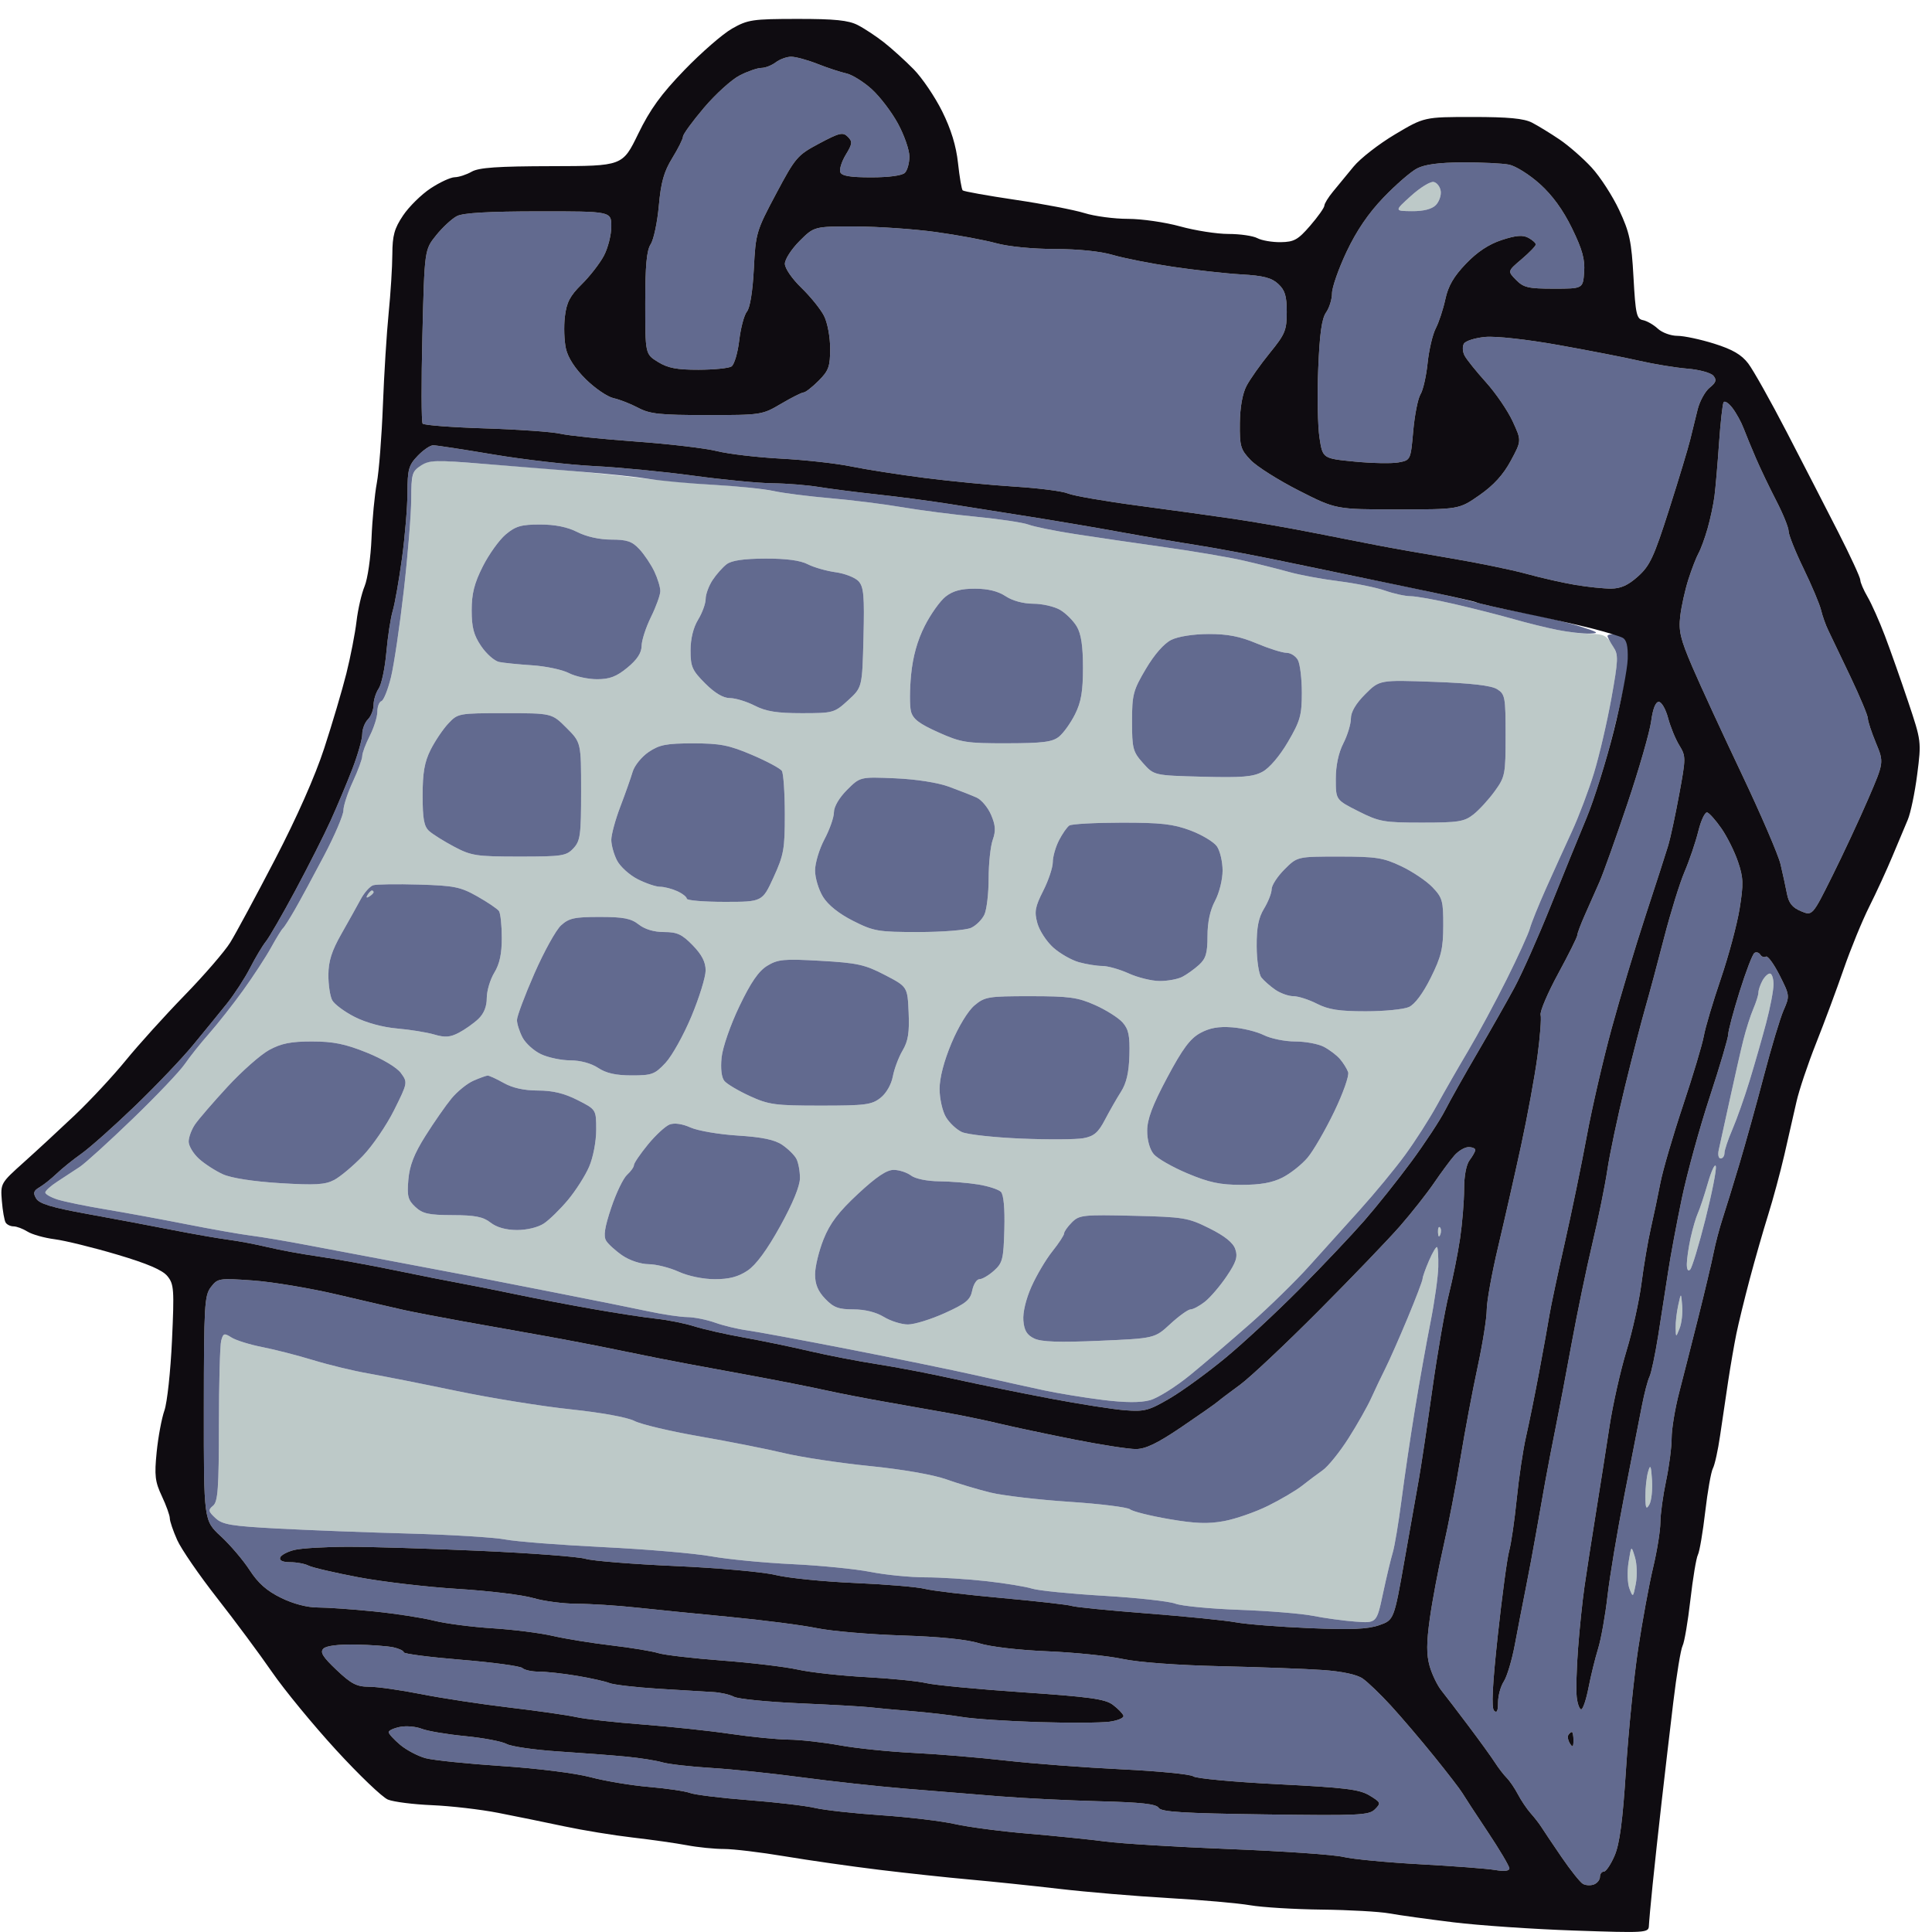 <svg xmlns="http://www.w3.org/2000/svg" width="512" height="512" viewBox="0 0 512 512" version="1.1"><path d="M 373.924 51.919 C 369.500 55.918, 369.500 55.918, 374.179 55.959 C 377.208 55.986, 379.430 55.427, 380.482 54.375 C 381.375 53.482, 381.970 51.799, 381.803 50.636 C 381.636 49.472, 380.791 48.385, 379.924 48.220 C 379.057 48.055, 376.357 49.720, 373.924 51.919 M 111.250 123.476 C 109.281 124.909, 108.997 126.013, 108.978 132.307 C 108.966 136.263, 108.082 147.150, 107.013 156.500 C 105.944 165.850, 104.414 176.188, 103.614 179.474 C 102.813 182.759, 101.673 185.609, 101.079 185.807 C 100.486 186.005, 100 187.272, 100 188.623 C 100 189.974, 99.100 192.844, 98 195 C 96.900 197.156, 96 199.569, 96 200.361 C 96 201.153, 94.879 204.209, 93.510 207.151 C 92.140 210.093, 91.015 213.519, 91.010 214.764 C 91.004 216.009, 88.695 221.409, 85.878 226.764 C 83.061 232.119, 79.595 238.525, 78.176 241 C 76.757 243.475, 75.323 245.725, 74.989 246 C 74.655 246.275, 73.240 248.570, 71.845 251.099 C 70.450 253.629, 67.102 258.755, 64.405 262.491 C 61.707 266.227, 57.668 271.357, 55.430 273.892 C 53.191 276.426, 50.280 280.075, 48.962 282 C 47.643 283.925, 41.452 290.433, 35.203 296.461 C 28.955 302.490, 22.641 308.230, 21.171 309.216 C 19.702 310.203, 17.038 311.953, 15.250 313.104 C 13.462 314.255, 12 315.568, 12 316.021 C 12 316.474, 13.463 317.311, 15.250 317.882 C 17.038 318.452, 22.775 319.629, 28 320.499 C 33.225 321.368, 42.900 323.146, 49.500 324.451 C 56.100 325.756, 63.750 327.104, 66.500 327.447 C 69.250 327.789, 76 328.927, 81.500 329.976 C 87 331.025, 97.575 333.023, 105 334.415 C 112.425 335.808, 120.750 337.385, 123.500 337.920 C 126.250 338.456, 136.825 340.527, 147 342.522 C 157.175 344.517, 168.489 346.791, 172.143 347.575 C 175.797 348.359, 180.297 349.020, 182.143 349.044 C 183.989 349.068, 187.300 349.731, 189.500 350.516 C 191.700 351.302, 195.525 352.221, 198 352.558 C 200.475 352.895, 212.625 355.147, 225 357.561 C 237.375 359.976, 252.450 363.067, 258.500 364.431 C 264.550 365.795, 272.650 367.587, 276.500 368.413 C 280.350 369.240, 287.439 370.402, 292.253 370.996 C 298.230 371.733, 302.195 371.755, 304.753 371.066 C 306.814 370.511, 311.650 367.474, 315.500 364.318 C 319.350 361.163, 326.550 355.004, 331.500 350.633 C 336.450 346.261, 343.370 339.493, 346.879 335.592 C 350.387 331.692, 356.462 324.949, 360.379 320.610 C 364.295 316.270, 369.678 309.745, 372.339 306.110 C 375.001 302.474, 378.784 296.575, 380.746 293 C 382.707 289.425, 386.452 282.900, 389.066 278.500 C 391.680 274.100, 396.286 265.550, 399.300 259.500 C 402.315 253.450, 405.082 247.375, 405.449 246 C 405.816 244.625, 407.722 239.900, 409.685 235.500 C 411.649 231.100, 414.747 224.275, 416.570 220.333 C 418.393 216.391, 421.031 209.408, 422.432 204.815 C 423.833 200.222, 425.894 191.384, 427.012 185.175 C 428.954 174.392, 428.967 173.753, 427.307 170.942 C 425.877 168.521, 424.907 168, 421.834 168 C 419.779 168, 415.714 167.528, 412.799 166.952 C 409.885 166.375, 404.575 165.066, 401 164.042 C 397.425 163.017, 390.428 161.239, 385.452 160.090 C 380.475 158.940, 375.244 158, 373.827 158 C 372.411 158, 369.369 157.336, 367.068 156.524 C 364.767 155.712, 359.256 154.593, 354.821 154.037 C 350.386 153.481, 344.449 152.381, 341.629 151.592 C 338.808 150.804, 333.350 149.438, 329.500 148.556 C 325.650 147.674, 316.200 146.068, 308.500 144.988 C 300.800 143.908, 290.159 142.351, 284.853 141.527 C 279.547 140.703, 274.031 139.582, 272.595 139.036 C 271.159 138.490, 264.926 137.554, 258.742 136.955 C 252.559 136.356, 243.675 135.208, 239 134.403 C 234.325 133.598, 225.775 132.530, 220 132.030 C 214.225 131.530, 207.475 130.678, 205 130.136 C 202.525 129.594, 195.775 128.869, 190 128.525 C 184.225 128.181, 174.325 127.273, 168 126.508 C 161.675 125.742, 150.425 124.639, 143 124.057 C 135.575 123.474, 125.900 122.737, 121.500 122.418 C 115.019 121.948, 113.073 122.149, 111.250 123.476 M 134.024 141.633 C 132.302 143.082, 129.568 146.894, 127.947 150.105 C 125.695 154.567, 125 157.309, 125 161.739 C 125 166.291, 125.543 168.334, 127.528 171.256 C 128.918 173.302, 131.056 175.180, 132.278 175.430 C 133.500 175.679, 137.445 176.075, 141.045 176.310 C 144.645 176.545, 149.010 177.471, 150.746 178.368 C 152.481 179.266, 155.845 180, 158.222 180 C 161.572 180, 163.383 179.309, 166.272 176.927 C 168.852 174.801, 170.010 173.030, 170.031 171.177 C 170.048 169.705, 171.169 166.250, 172.522 163.500 C 173.875 160.750, 174.986 157.668, 174.991 156.651 C 174.996 155.634, 174.284 153.293, 173.409 151.448 C 172.533 149.604, 170.755 146.948, 169.456 145.547 C 167.522 143.461, 166.175 143, 162.008 143 C 158.894 143, 155.400 142.224, 153 141 C 150.377 139.662, 147.106 139, 143.117 139 C 138.134 139, 136.639 139.433, 134.024 141.633 M 192.580 149.516 C 191.524 150.315, 189.840 152.213, 188.837 153.734 C 187.834 155.255, 187.010 157.502, 187.007 158.726 C 187.003 159.950, 186.102 162.425, 185.004 164.226 C 183.733 166.310, 183.006 169.269, 183.004 172.368 C 183 176.691, 183.434 177.669, 186.882 181.118 C 189.444 183.680, 191.669 185, 193.422 185 C 194.884 185, 197.844 185.900, 200 187 C 203.016 188.539, 205.894 189, 212.475 189 C 220.819 189, 221.121 188.916, 224.765 185.579 C 228.500 182.159, 228.500 182.159, 228.831 168.998 C 229.109 157.960, 228.901 155.548, 227.545 154.049 C 226.655 153.066, 223.911 151.985, 221.446 151.648 C 218.982 151.310, 215.646 150.351, 214.032 149.517 C 212.083 148.508, 208.317 148.011, 202.800 148.032 C 197.132 148.054, 193.891 148.524, 192.580 149.516 M 250.598 158.102 C 249.129 159.257, 246.628 162.774, 245.042 165.917 C 243.106 169.753, 241.927 173.973, 241.455 178.756 C 241.069 182.675, 241.049 187.058, 241.410 188.497 C 241.918 190.522, 243.549 191.778, 248.627 194.057 C 254.690 196.777, 256.068 196.998, 266.843 196.978 C 276.370 196.960, 278.892 196.640, 280.647 195.228 C 281.827 194.277, 283.740 191.605, 284.897 189.290 C 286.517 186.046, 287 183.212, 287 176.944 C 287 171.208, 286.518 167.992, 285.364 166.040 C 284.465 164.517, 282.483 162.535, 280.960 161.636 C 279.437 160.736, 276.236 159.997, 273.846 159.993 C 271.192 159.989, 268.332 159.213, 266.500 158 C 264.493 156.671, 261.807 156.011, 258.385 156.007 C 254.694 156.002, 252.526 156.585, 250.598 158.102 M 310.404 169.573 C 308.479 170.523, 305.926 173.437, 303.654 177.277 C 300.294 182.958, 300 184.078, 300 191.211 C 300 198.367, 300.226 199.222, 302.916 202.234 C 305.831 205.500, 305.831 205.500, 318.666 205.839 C 329.166 206.117, 332.060 205.878, 334.581 204.523 C 336.414 203.538, 339.149 200.325, 341.331 196.595 C 344.571 191.056, 345 189.537, 345 183.596 C 345 179.896, 344.534 175.998, 343.965 174.934 C 343.395 173.870, 342.032 173, 340.935 173 C 339.837 173, 336.267 171.875, 333 170.500 C 328.602 168.649, 325.300 168.006, 320.280 168.023 C 316.261 168.036, 312.239 168.668, 310.404 169.573 M 361.796 183.968 C 359.306 186.459, 358 188.679, 358 190.422 C 358 191.884, 357.100 194.844, 356 197 C 354.714 199.520, 354 202.894, 354 206.446 C 354 211.971, 354 211.971, 359.971 214.986 C 365.523 217.788, 366.708 218, 376.837 218 C 386.481 218, 388.045 217.753, 390.473 215.843 C 391.981 214.656, 394.517 211.889, 396.108 209.693 C 398.874 205.875, 399 205.226, 399 194.873 C 399 184.730, 398.858 183.957, 396.750 182.636 C 395.207 181.669, 389.959 181.061, 380.046 180.699 C 365.592 180.172, 365.592 180.172, 361.796 183.968 M 118.797 191.750 C 117.380 193.262, 115.271 196.395, 114.110 198.710 C 112.498 201.927, 112 204.780, 112 210.805 C 112 217.052, 112.364 219.015, 113.750 220.254 C 114.713 221.114, 117.705 222.984, 120.399 224.409 C 124.903 226.791, 126.289 227, 137.610 227 C 148.988 227, 150.077 226.834, 151.961 224.811 C 153.795 222.843, 154 221.323, 154 209.694 C 154 196.765, 154 196.765, 150.118 192.882 C 146.235 189, 146.235 189, 133.805 189 C 121.536 189, 121.341 189.036, 118.797 191.750 M 171.911 199.281 C 170.050 200.535, 168.135 202.898, 167.657 204.531 C 167.178 206.164, 165.710 210.321, 164.393 213.770 C 163.077 217.218, 162 221.178, 162 222.569 C 162 223.961, 162.684 226.423, 163.521 228.040 C 164.357 229.657, 166.814 231.885, 168.981 232.990 C 171.148 234.096, 173.817 235, 174.913 235 C 176.009 235, 178.052 235.522, 179.453 236.161 C 180.854 236.799, 182 237.699, 182 238.161 C 182 238.622, 186.505 239, 192.011 239 C 202.023 239, 202.023 239, 205.011 232.475 C 207.714 226.573, 207.999 224.973, 207.985 215.725 C 207.976 210.101, 207.626 204.960, 207.206 204.300 C 206.787 203.640, 203.218 201.727, 199.277 200.050 C 193.191 197.460, 190.841 197, 183.703 197 C 176.607 197, 174.768 197.356, 171.911 199.281 M 224.469 209.331 C 222.397 211.403, 221 213.787, 221 215.251 C 221 216.599, 219.875 219.818, 218.500 222.404 C 217.125 224.990, 216 228.716, 216 230.685 C 216 232.653, 216.948 235.797, 218.106 237.671 C 219.449 239.845, 222.334 242.150, 226.077 244.039 C 231.562 246.808, 232.688 247, 243.424 247 C 249.739 247, 256.002 246.500, 257.343 245.890 C 258.683 245.279, 260.279 243.683, 260.890 242.343 C 261.500 241.002, 262 236.697, 262 232.774 C 262 228.851, 262.487 224.260, 263.083 222.571 C 263.926 220.178, 263.832 218.718, 262.656 215.958 C 261.826 214.011, 260.102 211.945, 258.824 211.369 C 257.546 210.792, 254.250 209.497, 251.500 208.490 C 248.503 207.393, 242.782 206.499, 237.219 206.260 C 227.939 205.861, 227.939 205.861, 224.469 209.331 M 283.390 218.765 C 282.779 219.169, 281.541 220.940, 280.640 222.700 C 279.738 224.461, 279 227.063, 279 228.484 C 279 229.904, 277.859 233.319, 276.464 236.072 C 274.303 240.335, 274.074 241.608, 274.916 244.656 C 275.459 246.625, 277.359 249.535, 279.136 251.122 C 280.914 252.709, 283.974 254.454, 285.935 254.998 C 287.896 255.543, 290.688 255.991, 292.141 255.994 C 293.593 255.997, 296.743 256.890, 299.141 257.978 C 301.538 259.066, 305.217 259.966, 307.316 259.978 C 309.414 259.990, 312.114 259.494, 313.316 258.875 C 314.517 258.256, 316.512 256.828, 317.750 255.701 C 319.571 254.042, 320 252.585, 320 248.061 C 320 244.381, 320.683 241.195, 322 238.739 C 323.107 236.673, 324 233.097, 324 230.726 C 324 228.372, 323.321 225.476, 322.491 224.291 C 321.662 223.106, 318.495 221.206, 315.454 220.069 C 310.917 218.371, 307.643 218.003, 297.212 218.015 C 290.221 218.024, 284 218.361, 283.390 218.765 M 340.400 230.400 C 338.530 232.270, 336.998 234.633, 336.996 235.650 C 336.994 236.667, 336.094 238.973, 334.996 240.774 C 333.511 243.210, 333.008 245.771, 333.032 250.774 C 333.049 254.500, 333.607 258.190, 334.282 259.046 C 334.952 259.896, 336.613 261.359, 337.973 262.296 C 339.332 263.233, 341.488 264, 342.762 264 C 344.037 264, 346.844 264.900, 349 266 C 352.060 267.561, 354.894 268, 361.913 268 C 366.859 268, 372.024 267.491, 373.389 266.868 C 374.940 266.162, 377.110 263.249, 379.164 259.118 C 381.954 253.508, 382.459 251.406, 382.478 245.316 C 382.498 238.743, 382.254 237.875, 379.613 235.118 C 378.025 233.460, 374.300 230.956, 371.336 229.552 C 366.567 227.294, 364.669 227, 354.873 227 C 343.800 227, 343.800 227, 340.400 230.400 M 98.915 234.597 C 98.044 234.864, 96.554 236.527, 95.605 238.291 C 94.655 240.056, 92.343 244.200, 90.467 247.500 C 87.913 251.993, 87.049 254.710, 87.028 258.316 C 87.013 260.964, 87.466 264.003, 88.036 265.067 C 88.606 266.132, 91.304 268.134, 94.032 269.516 C 97.034 271.037, 101.462 272.242, 105.246 272.566 C 108.686 272.861, 113.116 273.578, 115.091 274.159 C 117.927 274.993, 119.295 274.895, 121.591 273.693 C 123.191 272.855, 125.513 271.214, 126.750 270.046 C 128.235 268.644, 129 266.753, 129 264.485 C 129 262.595, 129.898 259.575, 130.996 257.774 C 132.411 255.454, 132.989 252.752, 132.981 248.500 C 132.975 245.200, 132.639 242.023, 132.235 241.441 C 131.831 240.858, 129.250 239.110, 126.500 237.555 C 122.042 235.036, 120.363 234.696, 111 234.421 C 105.225 234.251, 99.787 234.330, 98.915 234.597 M 97.405 237.155 C 96.962 237.870, 97.130 238.038, 97.845 237.595 C 98.480 237.203, 99 236.684, 99 236.441 C 99 236.198, 98.802 236, 98.559 236 C 98.316 236, 97.797 236.520, 97.405 237.155 M 148.663 245.250 C 147.317 246.488, 144.142 252.232, 141.608 258.015 C 139.073 263.798, 137 269.333, 137 270.315 C 137 271.296, 137.655 273.366, 138.456 274.915 C 139.257 276.463, 141.462 278.466, 143.357 279.365 C 145.252 280.264, 148.759 281.003, 151.151 281.007 C 153.808 281.011, 156.667 281.786, 158.500 283 C 160.636 284.414, 163.195 284.989, 167.382 284.993 C 172.767 284.999, 173.527 284.718, 176.382 281.656 C 178.097 279.817, 181.188 274.266, 183.250 269.321 C 185.313 264.376, 187 258.914, 187 257.183 C 187 254.955, 186.003 253.010, 183.583 250.518 C 180.751 247.601, 179.453 247, 175.991 247 C 173.330 247, 170.893 246.275, 169.273 245 C 167.223 243.388, 165.216 243, 158.921 243 C 152.214 243, 150.766 243.318, 148.663 245.250 M 203.327 255.941 C 201.035 257.339, 198.981 260.325, 195.934 266.689 C 193.566 271.632, 191.501 277.583, 191.230 280.245 C 190.929 283.199, 191.209 285.547, 191.973 286.467 C 192.647 287.280, 195.683 289.082, 198.720 290.472 C 203.741 292.771, 205.443 293, 217.486 293 C 229.310 293, 231.009 292.781, 233.328 290.957 C 234.868 289.745, 236.204 287.428, 236.610 285.264 C 236.987 283.257, 238.150 280.165, 239.195 278.394 C 240.670 275.894, 241.029 273.643, 240.798 268.337 C 240.500 261.500, 240.500 261.500, 234.500 258.376 C 229.211 255.622, 227.197 255.179, 217.500 254.628 C 207.711 254.073, 206.151 254.218, 203.327 255.941 M 467.035 259.934 C 466.466 260.998, 466 262.393, 466 263.033 C 466 263.674, 465.392 265.616, 464.648 267.349 C 463.905 269.082, 462.730 272.750, 462.037 275.500 C 461.345 278.250, 459.705 285.450, 458.393 291.500 C 457.081 297.550, 455.773 303.512, 455.485 304.750 C 455.197 305.988, 455.420 307, 455.981 307 C 456.541 307, 457 306.362, 457 305.583 C 457 304.804, 457.940 301.991, 459.089 299.333 C 460.238 296.675, 462.282 290.900, 463.630 286.500 C 464.978 282.100, 466.963 275.181, 468.041 271.123 C 469.118 267.066, 470 262.454, 470 260.873 C 470 259.293, 469.566 258, 469.035 258 C 468.505 258, 467.605 258.870, 467.035 259.934 M 258.233 266.457 C 256.540 267.882, 253.987 272.074, 252.157 276.434 C 250.156 281.201, 249 285.645, 249 288.573 C 249 291.113, 249.749 294.460, 250.665 296.010 C 251.581 297.561, 253.494 299.360, 254.915 300.008 C 256.337 300.656, 263.387 301.434, 270.582 301.736 C 277.778 302.038, 285.227 301.992, 287.137 301.634 C 289.923 301.111, 291.049 300.144, 292.828 296.741 C 294.048 294.409, 295.964 291.061, 297.085 289.302 C 298.522 287.048, 299.177 284.196, 299.303 279.647 C 299.448 274.450, 299.094 272.754, 297.491 270.951 C 296.396 269.719, 293.125 267.651, 290.221 266.356 C 285.636 264.309, 283.381 264, 273.048 264 C 261.875 264, 260.976 264.149, 258.233 266.457 M 318.038 273.787 C 315.381 275.252, 313.351 277.998, 309.304 285.598 C 305.410 292.911, 304.028 296.582, 304.016 299.639 C 304.006 302.140, 304.693 304.603, 305.750 305.863 C 306.712 307.010, 310.738 309.310, 314.695 310.974 C 320.420 313.382, 323.340 314, 328.985 314 C 334.053 314, 337.175 313.441, 339.914 312.044 C 342.023 310.968, 344.996 308.605, 346.521 306.794 C 348.046 304.982, 351.218 299.510, 353.570 294.633 C 355.924 289.753, 357.589 285.032, 357.272 284.133 C 356.955 283.235, 355.978 281.666, 355.100 280.648 C 354.223 279.629, 352.289 278.166, 350.802 277.398 C 349.316 276.629, 345.896 276, 343.203 276 C 340.510 276, 336.786 275.241, 334.926 274.313 C 333.067 273.386, 329.285 272.458, 326.523 272.252 C 322.907 271.982, 320.531 272.412, 318.038 273.787 M 71.341 278.250 C 69.070 279.488, 64.100 283.875, 60.295 288 C 56.490 292.125, 52.618 296.613, 51.689 297.973 C 50.760 299.332, 50 301.386, 50 302.535 C 50 303.685, 51.237 305.742, 52.750 307.107 C 54.263 308.471, 57.127 310.319, 59.115 311.213 C 61.325 312.207, 67.179 313.113, 74.174 313.544 C 83.556 314.121, 86.149 313.970, 88.559 312.703 C 90.177 311.852, 93.593 308.984, 96.152 306.328 C 98.711 303.673, 102.442 298.212, 104.444 294.193 C 108.047 286.958, 108.065 286.860, 106.247 284.365 C 105.173 282.890, 101.394 280.632, 97.138 278.922 C 91.451 276.637, 88.296 276, 82.667 276 C 77.092 276, 74.538 276.507, 71.341 278.250 M 125.472 286.397 C 123.807 287.123, 121.187 289.243, 119.649 291.108 C 118.112 292.974, 115.011 297.425, 112.759 301 C 109.743 305.786, 108.547 308.847, 108.220 312.607 C 107.840 316.974, 108.109 318.024, 110.077 319.857 C 112.002 321.651, 113.610 322.004, 119.939 322.022 C 125.901 322.040, 128.029 322.458, 130 324 C 131.627 325.272, 134.072 325.961, 137 325.971 C 139.631 325.980, 142.591 325.263, 144.128 324.243 C 145.573 323.285, 148.448 320.475, 150.515 318 C 152.583 315.525, 155.113 311.550, 156.137 309.167 C 157.189 306.720, 158 302.484, 158 299.434 C 158 294.034, 158 294.034, 153.033 291.517 C 149.516 289.734, 146.461 289, 142.564 289 C 138.914 289, 135.861 288.326, 133.500 287 C 131.542 285.900, 129.615 285.018, 129.220 285.039 C 128.824 285.061, 127.138 285.672, 125.472 286.397 M 177.461 298.003 C 176.339 298.430, 173.752 300.817, 171.711 303.308 C 169.670 305.799, 168 308.254, 168 308.763 C 168 309.273, 167.176 310.436, 166.168 311.348 C 165.160 312.260, 163.272 316.190, 161.973 320.082 C 160.226 325.312, 159.881 327.593, 160.649 328.829 C 161.220 329.748, 163.174 331.512, 164.992 332.750 C 166.880 334.036, 169.839 335.009, 171.898 335.022 C 173.879 335.034, 177.462 335.934, 179.859 337.022 C 182.426 338.187, 186.374 339, 189.461 339 C 193.250 339, 195.647 338.370, 198.102 336.728 C 200.355 335.221, 203.268 331.261, 206.747 324.978 C 210.108 318.906, 211.994 314.308, 211.997 312.184 C 211.998 310.361, 211.568 308.062, 211.041 307.076 C 210.513 306.090, 208.825 304.432, 207.291 303.392 C 205.285 302.032, 201.968 301.341, 195.500 300.936 C 190.550 300.626, 184.925 299.665, 183 298.800 C 180.829 297.824, 178.726 297.522, 177.461 298.003 M 452.608 313.500 C 451.656 316.800, 450.462 320.400, 449.956 321.500 C 449.450 322.600, 448.589 325.525, 448.042 328 C 447.496 330.475, 447.038 333.603, 447.024 334.950 C 447.009 336.455, 447.352 337.034, 447.914 336.450 C 448.416 335.928, 450.235 329.915, 451.956 323.089 C 453.677 316.263, 454.917 309.963, 454.712 309.089 C 454.508 308.215, 453.561 310.200, 452.608 313.500 M 227.372 316.393 C 222.196 321.209, 219.945 324.176, 218.250 328.417 C 217.012 331.513, 216 335.699, 216 337.719 C 216 340.341, 216.768 342.192, 218.687 344.195 C 220.899 346.504, 222.222 347, 226.163 347 C 229.189 347, 232.157 347.735, 234.226 348.996 C 236.027 350.094, 238.900 350.994, 240.612 350.996 C 242.323 350.998, 246.724 349.639, 250.391 347.977 C 256.015 345.427, 257.153 344.487, 257.655 341.977 C 257.982 340.339, 258.844 339, 259.569 339 C 260.295 339, 262.023 337.988, 263.409 336.750 C 265.696 334.708, 265.951 333.690, 266.163 325.748 C 266.311 320.191, 265.976 316.576, 265.247 315.847 C 264.615 315.215, 261.938 314.343, 259.299 313.908 C 256.659 313.474, 251.999 313.092, 248.941 313.060 C 245.688 313.025, 242.577 312.391, 241.441 311.532 C 240.374 310.724, 238.317 310.049, 236.872 310.032 C 235 310.009, 232.265 311.841, 227.372 316.393 M 284.073 323.927 C 282.933 325.067, 282 326.388, 282 326.862 C 282 327.337, 280.601 329.474, 278.891 331.612 C 277.181 333.751, 274.685 337.966, 273.344 340.980 C 271.870 344.295, 271.024 347.848, 271.203 349.973 C 271.426 352.609, 272.146 353.794, 274.089 354.720 C 275.981 355.622, 280.631 355.784, 291.342 355.322 C 306.005 354.688, 306.005 354.688, 310.169 350.844 C 312.459 348.730, 314.872 347, 315.532 347 C 316.191 347, 317.895 346.084, 319.319 344.964 C 320.742 343.844, 323.330 340.820, 325.069 338.243 C 327.623 334.459, 328.064 333.072, 327.363 331.029 C 326.776 329.316, 324.561 327.537, 320.498 325.515 C 314.832 322.695, 313.714 322.511, 300.323 322.192 C 287.070 321.877, 286.010 321.990, 284.073 323.927 M 381.079 326.583 C 381.127 327.748, 381.364 327.985, 381.683 327.188 C 381.972 326.466, 381.936 325.603, 381.604 325.271 C 381.272 324.939, 381.036 325.529, 381.079 326.583 M 378.715 334.055 C 377.772 336.232, 377 338.408, 377 338.891 C 377 339.373, 375.224 344.035, 373.053 349.252 C 370.882 354.468, 368.226 360.483, 367.151 362.618 C 366.077 364.753, 364.387 368.300, 363.397 370.500 C 362.406 372.700, 359.694 377.493, 357.369 381.150 C 355.044 384.808, 351.956 388.633, 350.508 389.650 C 349.060 390.668, 346.603 392.511, 345.048 393.746 C 343.492 394.982, 339.462 397.361, 336.090 399.034 C 332.719 400.707, 327.462 402.537, 324.409 403.102 C 320.129 403.893, 316.778 403.771, 309.788 402.570 C 304.801 401.713, 300.167 400.553, 299.490 399.992 C 298.814 399.431, 291.565 398.530, 283.380 397.991 C 275.196 397.451, 265.800 396.351, 262.500 395.547 C 259.200 394.742, 253.905 393.158, 250.733 392.027 C 247.317 390.809, 239.071 389.378, 230.499 388.517 C 222.542 387.717, 212.312 386.172, 207.766 385.083 C 203.220 383.995, 193.155 382.002, 185.400 380.655 C 177.645 379.309, 169.878 377.471, 168.140 376.572 C 166.279 375.610, 159.328 374.343, 151.239 373.492 C 143.683 372.697, 130.075 370.502, 121 368.613 C 111.925 366.725, 101.350 364.632, 97.500 363.962 C 93.650 363.293, 87.125 361.713, 83 360.453 C 78.875 359.192, 72.800 357.633, 69.500 356.989 C 66.200 356.344, 62.535 355.204, 61.355 354.454 C 59.419 353.224, 59.152 353.306, 58.618 355.296 C 58.293 356.508, 58.021 366.557, 58.014 377.628 C 58.002 394.464, 57.750 397.963, 56.470 399.025 C 55.115 400.149, 55.187 400.526, 57.102 402.309 C 58.969 404.049, 61.256 404.429, 73.882 405.096 C 81.922 405.520, 97.502 406.113, 108.504 406.413 C 119.506 406.713, 130.919 407.416, 133.867 407.975 C 136.815 408.534, 148.513 409.445, 159.863 410 C 171.213 410.555, 184.100 411.655, 188.500 412.444 C 192.900 413.234, 202.575 414.167, 210 414.518 C 217.425 414.869, 226.744 415.796, 230.708 416.578 C 234.672 417.360, 241.197 418.004, 245.208 418.008 C 249.219 418.013, 256.550 418.473, 261.500 419.031 C 266.450 419.589, 271.850 420.475, 273.500 421.001 C 275.150 421.526, 283.700 422.381, 292.500 422.901 C 301.300 423.420, 309.838 424.357, 311.474 424.983 C 313.109 425.609, 320.759 426.347, 328.474 426.623 C 336.188 426.900, 344.975 427.619, 348 428.221 C 351.025 428.823, 356.048 429.508, 359.163 429.742 C 364.826 430.169, 364.826 430.169, 366.496 422.334 C 367.414 418.025, 368.579 413.141, 369.084 411.480 C 369.590 409.820, 370.641 403.520, 371.422 397.480 C 372.202 391.441, 373.797 380.650, 374.966 373.500 C 376.135 366.350, 377.985 355.999, 379.077 350.498 C 380.170 344.997, 381.106 338.342, 381.159 335.709 C 381.212 333.076, 381.070 330.736, 380.843 330.509 C 380.616 330.282, 379.658 331.878, 378.715 334.055 M 444.750 345.875 C 444.337 347.731, 444.029 350.431, 444.063 351.875 C 444.127 354.500, 444.127 354.500, 445.111 352.034 C 445.652 350.678, 445.961 347.978, 445.798 346.034 C 445.500 342.500, 445.500 342.500, 444.750 345.875 M 436.764 390 C 436.359 391.375, 436.035 394.300, 436.044 396.500 C 436.058 399.712, 436.263 400.153, 437.085 398.742 C 437.648 397.774, 437.972 394.849, 437.804 392.242 C 437.555 388.359, 437.367 387.953, 436.764 390 M 431.585 414 C 431.188 416.475, 431.293 419.625, 431.819 421 C 432.744 423.419, 432.798 423.377, 433.512 419.680 C 433.917 417.578, 433.812 414.428, 433.279 412.680 C 432.308 409.500, 432.308 409.500, 431.585 414" stroke="none" fill="#bdc9c8" fill-rule="evenodd"/><path d="M 205.559 16.532 C 204.491 17.339, 202.786 18, 201.769 18 C 200.752 18, 198.174 18.891, 196.040 19.980 C 193.906 21.068, 189.649 24.919, 186.580 28.536 C 183.511 32.154, 181 35.601, 181 36.196 C 181 36.792, 179.722 39.356, 178.160 41.894 C 175.952 45.482, 175.161 48.289, 174.602 54.505 C 174.207 58.902, 173.235 63.497, 172.442 64.715 C 171.367 66.366, 171 70.355, 171 80.383 C 171 93.837, 171 93.837, 174.368 95.918 C 176.992 97.540, 179.366 97.997, 185.118 97.985 C 189.178 97.976, 193.104 97.586, 193.843 97.118 C 194.582 96.650, 195.507 93.545, 195.900 90.219 C 196.292 86.893, 197.213 83.448, 197.947 82.564 C 198.765 81.578, 199.472 77.193, 199.775 71.228 C 200.254 61.778, 200.422 61.211, 205.654 51.379 C 210.813 41.683, 211.295 41.121, 217.121 38.016 C 222.473 35.164, 223.380 34.951, 224.673 36.245 C 225.967 37.539, 225.905 38.108, 224.153 40.988 C 223.059 42.788, 222.399 44.877, 222.688 45.631 C 223.070 46.626, 225.317 47, 230.907 47 C 235.557 47, 239.075 46.525, 239.800 45.800 C 240.460 45.140, 241 43.195, 241 41.478 C 241 39.760, 239.639 35.843, 237.976 32.773 C 236.313 29.702, 233.175 25.584, 231.002 23.620 C 228.828 21.657, 225.802 19.780, 224.275 19.450 C 222.749 19.119, 219.302 17.983, 216.617 16.924 C 213.931 15.866, 210.781 15.014, 209.617 15.032 C 208.452 15.049, 206.626 15.724, 205.559 16.532 M 375.500 44.658 C 373.850 45.525, 369.855 48.995, 366.621 52.367 C 362.649 56.511, 359.487 61.156, 356.871 66.689 C 354.742 71.193, 353 76.155, 353 77.716 C 353 79.278, 352.292 81.566, 351.426 82.802 C 350.275 84.445, 349.715 88.471, 349.342 97.775 C 349.061 104.774, 349.212 112.975, 349.678 116 C 350.524 121.500, 350.524 121.500, 358.968 122.323 C 363.612 122.775, 368.857 122.874, 370.623 122.543 C 373.832 121.941, 373.835 121.934, 374.520 114.220 C 374.897 109.974, 375.764 105.600, 376.446 104.500 C 377.128 103.400, 377.976 99.676, 378.330 96.225 C 378.685 92.774, 379.655 88.634, 380.487 87.025 C 381.319 85.416, 382.464 81.940, 383.031 79.300 C 383.786 75.785, 385.249 73.262, 388.497 69.876 C 391.502 66.742, 394.558 64.720, 397.983 63.600 C 401.745 62.370, 403.541 62.219, 405.017 63.009 C 406.108 63.593, 407 64.392, 407 64.785 C 407 65.178, 405.313 66.932, 403.250 68.682 C 399.500 71.865, 399.500 71.865, 401.776 74.182 C 403.767 76.209, 405.021 76.500, 411.776 76.500 C 419.500 76.500, 419.500 76.500, 419.814 72.120 C 420.057 68.722, 419.335 66.115, 416.591 60.487 C 414.227 55.639, 411.400 51.747, 408.067 48.750 C 405.324 46.284, 401.655 43.981, 399.915 43.633 C 398.174 43.285, 392.644 43.018, 387.625 43.040 C 381.315 43.068, 377.575 43.567, 375.500 44.658 M 373.924 51.919 C 369.500 55.918, 369.500 55.918, 374.179 55.959 C 377.208 55.986, 379.430 55.427, 380.482 54.375 C 381.375 53.482, 381.970 51.799, 381.803 50.636 C 381.636 49.472, 380.791 48.385, 379.924 48.220 C 379.057 48.055, 376.357 49.720, 373.924 51.919 M 121.098 57.265 C 119.776 57.944, 117.301 60.228, 115.598 62.340 C 112.500 66.180, 112.500 66.180, 111.941 88.840 C 111.634 101.303, 111.663 111.844, 112.005 112.264 C 112.347 112.684, 119.799 113.253, 128.564 113.528 C 137.329 113.804, 146.300 114.441, 148.500 114.944 C 150.700 115.447, 159.700 116.379, 168.500 117.014 C 177.300 117.649, 186.985 118.791, 190.023 119.553 C 193.060 120.314, 200.710 121.211, 207.023 121.547 C 213.335 121.882, 221.650 122.806, 225.500 123.600 C 229.350 124.394, 238.125 125.765, 245 126.647 C 251.875 127.529, 262.675 128.573, 269 128.968 C 275.325 129.362, 281.625 130.175, 283 130.773 C 284.375 131.372, 292.700 132.817, 301.500 133.985 C 310.300 135.153, 321.775 136.740, 327 137.512 C 332.225 138.284, 341.225 139.845, 347 140.981 C 352.775 142.117, 360.650 143.660, 364.500 144.411 C 368.350 145.161, 377.350 146.756, 384.500 147.956 C 391.650 149.155, 400.650 151.005, 404.500 152.066 C 408.350 153.127, 414.170 154.446, 417.434 154.997 C 420.697 155.549, 424.972 155.993, 426.934 155.985 C 429.531 155.974, 431.480 155.091, 434.106 152.735 C 437.241 149.922, 438.316 147.606, 442.338 135 C 444.883 127.025, 447.397 118.700, 447.926 116.500 C 448.454 114.300, 449.340 110.700, 449.894 108.500 C 450.448 106.300, 451.876 103.710, 453.068 102.744 C 454.780 101.358, 454.990 100.692, 454.067 99.581 C 453.420 98.802, 450.352 97.962, 447.199 97.701 C 444.065 97.442, 438.350 96.508, 434.500 95.625 C 430.650 94.742, 420.975 92.857, 413 91.435 C 404.661 89.949, 396.437 89.037, 393.643 89.289 C 390.972 89.530, 388.416 90.327, 387.963 91.060 C 387.510 91.793, 387.591 93.235, 388.142 94.265 C 388.693 95.295, 391.249 98.475, 393.822 101.331 C 396.395 104.187, 399.567 108.833, 400.871 111.655 C 403.242 116.786, 403.242 116.786, 400.371 122.117 C 398.387 125.801, 395.825 128.615, 392.079 131.224 C 386.658 135, 386.658 135, 370.338 135 C 354.017 135, 354.017 135, 344.199 130.004 C 338.800 127.256, 333.059 123.627, 331.441 121.938 C 328.765 119.144, 328.506 118.266, 328.572 112.184 C 328.617 107.965, 329.268 104.309, 330.337 102.270 C 331.268 100.494, 334.049 96.563, 336.515 93.534 C 340.581 88.543, 341 87.529, 341 82.688 C 341 78.439, 340.541 76.921, 338.750 75.253 C 336.999 73.622, 334.836 73.060, 329 72.723 C 324.875 72.484, 316.692 71.575, 310.815 70.703 C 304.939 69.830, 297.770 68.415, 294.884 67.558 C 291.668 66.603, 285.740 65.995, 279.568 65.988 C 273.683 65.981, 267.215 65.345, 264 64.458 C 260.975 63.623, 253.775 62.287, 248 61.489 C 242.225 60.692, 232.610 60.030, 226.632 60.020 C 215.765 60, 215.765 60, 211.882 63.882 C 209.747 66.018, 208 68.725, 208 69.899 C 208 71.108, 209.897 73.870, 212.373 76.267 C 214.778 78.595, 217.478 81.940, 218.373 83.700 C 219.288 85.500, 220 89.296, 220 92.373 C 220 97.151, 219.609 98.237, 216.923 100.923 C 215.231 102.615, 213.451 104, 212.967 104 C 212.484 104, 209.798 105.350, 207 107 C 201.974 109.963, 201.734 110, 187.342 110 C 174.888 110, 172.244 109.720, 169.136 108.075 C 167.136 107.017, 164.190 105.865, 162.590 105.516 C 160.989 105.167, 157.687 102.917, 155.251 100.516 C 152.411 97.716, 150.521 94.808, 149.979 92.406 C 149.514 90.347, 149.387 86.529, 149.695 83.923 C 150.145 80.130, 151.034 78.419, 154.156 75.342 C 156.300 73.229, 158.942 69.830, 160.027 67.790 C 161.112 65.749, 162 62.262, 162 60.040 C 162 56, 162 56, 142.750 56.015 C 129.462 56.025, 122.756 56.412, 121.098 57.265 M 456.769 106.614 C 456.484 107.101, 455.940 112, 455.559 117.500 C 455.179 123, 454.635 129.300, 454.352 131.500 C 454.069 133.700, 453.242 137.575, 452.514 140.111 C 451.786 142.648, 450.712 145.573, 450.127 146.611 C 449.542 147.650, 448.340 150.750, 447.457 153.500 C 446.573 156.250, 445.597 160.630, 445.288 163.232 C 444.814 167.225, 445.314 169.335, 448.489 176.732 C 450.559 181.555, 456.422 194.275, 461.518 205 C 466.614 215.725, 471.265 226.525, 471.853 229 C 472.441 231.475, 473.210 235.003, 473.561 236.840 C 474.034 239.318, 474.985 240.511, 477.248 241.462 C 480.298 242.745, 480.298 242.745, 485.587 232.122 C 488.495 226.280, 492.766 217.119, 495.077 211.765 C 499.279 202.029, 499.279 202.029, 497.139 196.881 C 495.963 194.050, 495 191.124, 495 190.380 C 495 189.635, 492.908 184.633, 490.351 179.263 C 487.794 173.893, 485.155 168.375, 484.487 167 C 483.818 165.625, 482.968 163.227, 482.597 161.670 C 482.226 160.114, 480.139 155.166, 477.961 150.675 C 475.782 146.183, 474 141.726, 474 140.769 C 474 139.812, 472.538 136.198, 470.750 132.739 C 468.962 129.280, 466.535 124.211, 465.356 121.475 C 464.176 118.739, 462.698 115.150, 462.071 113.500 C 461.444 111.850, 460.111 109.426, 459.108 108.114 C 458.106 106.802, 457.053 106.127, 456.769 106.614 M 110.687 120.805 C 108.304 123.293, 107.998 124.394, 107.980 130.555 C 107.970 134.375, 107.314 142.225, 106.524 148 C 105.733 153.775, 104.630 160.027, 104.072 161.893 C 103.514 163.760, 102.755 168.710, 102.385 172.893 C 102.015 177.077, 101.102 181.388, 100.356 182.473 C 99.610 183.557, 99 185.502, 99 186.794 C 99 188.086, 98.325 189.818, 97.500 190.643 C 96.675 191.468, 96 193.227, 96 194.552 C 96 195.876, 94.826 200.007, 93.391 203.730 C 91.956 207.454, 89.369 213.619, 87.641 217.430 C 85.914 221.242, 81.707 229.567, 78.293 235.930 C 74.878 242.294, 71.355 248.400, 70.464 249.500 C 69.572 250.600, 67.689 253.750, 66.280 256.500 C 64.871 259.250, 62.094 263.522, 60.109 265.993 C 58.124 268.464, 54.082 273.414, 51.127 276.993 C 48.172 280.572, 41.197 287.881, 35.627 293.235 C 30.057 298.589, 23.736 304.214, 21.580 305.735 C 19.424 307.256, 16.482 309.625, 15.042 311 C 13.601 312.375, 11.540 314.016, 10.461 314.647 C 8.883 315.570, 8.714 316.151, 9.595 317.625 C 10.421 319.006, 13.733 320.007, 23.095 321.702 C 29.918 322.938, 40 324.834, 45.500 325.915 C 51 326.995, 57.750 328.175, 60.500 328.535 C 63.250 328.896, 67.975 329.790, 71 330.523 C 74.025 331.255, 80.100 332.366, 84.500 332.991 C 88.900 333.616, 97.900 335.243, 104.500 336.607 C 111.100 337.970, 118.975 339.532, 122 340.076 C 125.025 340.621, 131.550 341.919, 136.500 342.962 C 141.450 344.005, 150.675 345.769, 157 346.882 C 163.325 347.995, 170.975 349.168, 174 349.489 C 177.025 349.810, 181.525 350.713, 184 351.495 C 186.475 352.277, 192.325 353.599, 197 354.433 C 201.675 355.267, 209.550 356.894, 214.500 358.048 C 219.450 359.202, 227.550 360.768, 232.500 361.528 C 237.450 362.288, 246.675 364.059, 253 365.464 C 259.325 366.869, 270.800 369.207, 278.500 370.659 C 286.200 372.111, 295.059 373.495, 298.186 373.735 C 303.311 374.128, 304.476 373.817, 310.009 370.574 C 313.385 368.595, 320.052 363.744, 324.824 359.793 C 329.596 355.842, 338.450 347.614, 344.500 341.509 C 350.550 335.403, 358.200 327.320, 361.500 323.546 C 364.800 319.772, 370.425 312.718, 374 307.872 C 377.575 303.025, 381.600 296.909, 382.944 294.280 C 384.288 291.651, 388.155 284.775, 391.537 279 C 394.919 273.225, 399.325 265.464, 401.328 261.754 C 403.330 258.043, 407.632 248.368, 410.886 240.254 C 414.140 232.139, 418.430 221.601, 420.420 216.835 C 422.409 212.070, 425.606 201.875, 427.524 194.181 C 429.443 186.486, 431.295 178.129, 431.640 175.609 C 432.058 172.563, 431.847 170.521, 431.012 169.514 C 430.321 168.681, 428.910 168, 427.878 168 C 426.845 168, 426 168.241, 426 168.535 C 426 168.830, 426.690 170.124, 427.534 171.412 C 428.926 173.536, 428.878 174.811, 427.024 185.109 C 425.899 191.355, 423.833 200.222, 422.432 204.815 C 421.031 209.408, 418.393 216.391, 416.570 220.333 C 414.747 224.275, 411.649 231.100, 409.685 235.500 C 407.722 239.900, 405.816 244.625, 405.449 246 C 405.082 247.375, 402.315 253.450, 399.300 259.500 C 396.286 265.550, 391.680 274.100, 389.066 278.500 C 386.452 282.900, 382.707 289.425, 380.746 293 C 378.784 296.575, 375.001 302.474, 372.339 306.110 C 369.678 309.745, 364.295 316.270, 360.379 320.610 C 356.462 324.949, 350.387 331.692, 346.879 335.592 C 343.370 339.493, 336.450 346.261, 331.500 350.633 C 326.550 355.004, 319.350 361.163, 315.500 364.318 C 311.650 367.474, 306.814 370.511, 304.753 371.066 C 302.195 371.755, 298.230 371.733, 292.253 370.996 C 287.439 370.402, 280.350 369.240, 276.500 368.413 C 272.650 367.587, 264.550 365.795, 258.500 364.431 C 252.450 363.067, 237.375 359.976, 225 357.561 C 212.625 355.147, 200.475 352.895, 198 352.558 C 195.525 352.221, 191.700 351.302, 189.500 350.516 C 187.300 349.731, 183.989 349.068, 182.143 349.044 C 180.297 349.020, 175.797 348.359, 172.143 347.575 C 168.489 346.791, 157.175 344.517, 147 342.522 C 136.825 340.527, 126.250 338.456, 123.500 337.920 C 120.750 337.385, 112.425 335.808, 105 334.415 C 97.575 333.023, 87 331.025, 81.500 329.976 C 76 328.927, 69.250 327.789, 66.500 327.447 C 63.750 327.104, 56.100 325.756, 49.500 324.451 C 42.900 323.146, 33.225 321.368, 28 320.499 C 22.775 319.629, 17.038 318.452, 15.250 317.882 C 13.463 317.311, 12 316.474, 12 316.021 C 12 315.568, 13.462 314.255, 15.250 313.104 C 17.038 311.953, 19.702 310.203, 21.171 309.216 C 22.641 308.230, 28.955 302.490, 35.203 296.461 C 41.452 290.433, 47.643 283.925, 48.962 282 C 50.280 280.075, 53.191 276.426, 55.430 273.892 C 57.668 271.357, 61.707 266.227, 64.405 262.491 C 67.102 258.755, 70.450 253.629, 71.845 251.099 C 73.240 248.570, 74.655 246.275, 74.989 246 C 75.323 245.725, 76.757 243.475, 78.176 241 C 79.595 238.525, 83.061 232.119, 85.878 226.764 C 88.695 221.409, 91.004 216.009, 91.010 214.764 C 91.015 213.519, 92.140 210.093, 93.510 207.151 C 94.879 204.209, 96 201.153, 96 200.361 C 96 199.569, 96.900 197.156, 98 195 C 99.100 192.844, 100 189.974, 100 188.623 C 100 187.272, 100.486 186.005, 101.079 185.807 C 101.673 185.609, 102.813 182.759, 103.614 179.474 C 104.414 176.188, 105.944 165.850, 107.013 156.500 C 108.082 147.150, 108.966 136.248, 108.978 132.273 C 108.998 125.672, 109.217 124.904, 111.510 123.402 C 113.765 121.924, 115.466 121.877, 128.260 122.939 C 136.092 123.589, 147.870 124.539, 154.434 125.050 C 160.997 125.561, 168.872 126.397, 171.934 126.908 C 174.995 127.420, 182.675 128.127, 189 128.480 C 195.325 128.833, 202.525 129.572, 205 130.121 C 207.475 130.671, 214.225 131.530, 220 132.030 C 225.775 132.530, 234.325 133.598, 239 134.403 C 243.675 135.208, 252.559 136.356, 258.742 136.955 C 264.926 137.554, 271.159 138.490, 272.595 139.036 C 274.031 139.582, 279.547 140.703, 284.853 141.527 C 290.159 142.351, 300.800 143.908, 308.500 144.988 C 316.200 146.068, 325.650 147.674, 329.500 148.556 C 333.350 149.438, 338.808 150.804, 341.629 151.592 C 344.449 152.381, 350.386 153.481, 354.821 154.037 C 359.256 154.593, 364.767 155.712, 367.068 156.524 C 369.369 157.336, 372.411 158, 373.827 158 C 375.244 158, 380.475 158.940, 385.452 160.090 C 390.428 161.239, 397.425 163.017, 401 164.042 C 404.575 165.066, 409.885 166.375, 412.799 166.952 C 415.714 167.528, 419.539 167.959, 421.299 167.909 C 424.020 167.831, 423.600 167.534, 418.500 165.930 C 415.200 164.891, 408.675 163.329, 404 162.459 C 399.325 161.588, 393.250 160.249, 390.500 159.483 C 387.750 158.718, 378.525 156.672, 370 154.938 C 361.475 153.204, 348.200 150.464, 340.500 148.850 C 332.800 147.236, 322.450 145.287, 317.500 144.518 C 312.550 143.750, 303.325 142.175, 297 141.019 C 290.675 139.862, 279.875 138.028, 273 136.943 C 266.125 135.857, 256.450 134.326, 251.500 133.540 C 246.550 132.753, 238 131.626, 232.500 131.034 C 227 130.442, 220.025 129.550, 217 129.052 C 213.975 128.554, 208.459 128.113, 204.742 128.073 C 201.025 128.033, 191.575 127.126, 183.742 126.058 C 175.909 124.991, 164.100 123.848, 157.500 123.519 C 150.900 123.191, 138.914 121.814, 130.864 120.461 C 122.814 119.107, 115.586 118, 114.801 118 C 114.016 118, 112.165 119.262, 110.687 120.805 M 134.024 141.633 C 132.302 143.082, 129.568 146.894, 127.947 150.105 C 125.695 154.567, 125 157.309, 125 161.739 C 125 166.291, 125.543 168.334, 127.528 171.256 C 128.918 173.302, 131.056 175.180, 132.278 175.430 C 133.500 175.679, 137.445 176.075, 141.045 176.310 C 144.645 176.545, 149.010 177.471, 150.746 178.368 C 152.481 179.266, 155.845 180, 158.222 180 C 161.572 180, 163.383 179.309, 166.272 176.927 C 168.852 174.801, 170.010 173.030, 170.031 171.177 C 170.048 169.705, 171.169 166.250, 172.522 163.500 C 173.875 160.750, 174.986 157.668, 174.991 156.651 C 174.996 155.634, 174.284 153.293, 173.409 151.448 C 172.533 149.604, 170.755 146.948, 169.456 145.547 C 167.522 143.461, 166.175 143, 162.008 143 C 158.894 143, 155.400 142.224, 153 141 C 150.377 139.662, 147.106 139, 143.117 139 C 138.134 139, 136.639 139.433, 134.024 141.633 M 192.580 149.516 C 191.524 150.315, 189.840 152.213, 188.837 153.734 C 187.834 155.255, 187.010 157.502, 187.007 158.726 C 187.003 159.950, 186.102 162.425, 185.004 164.226 C 183.733 166.310, 183.006 169.269, 183.004 172.368 C 183 176.691, 183.434 177.669, 186.882 181.118 C 189.444 183.680, 191.669 185, 193.422 185 C 194.884 185, 197.844 185.900, 200 187 C 203.016 188.539, 205.894 189, 212.475 189 C 220.819 189, 221.121 188.916, 224.765 185.579 C 228.500 182.159, 228.500 182.159, 228.831 168.998 C 229.109 157.960, 228.901 155.548, 227.545 154.049 C 226.655 153.066, 223.911 151.985, 221.446 151.648 C 218.982 151.310, 215.646 150.351, 214.032 149.517 C 212.083 148.508, 208.317 148.011, 202.800 148.032 C 197.132 148.054, 193.891 148.524, 192.580 149.516 M 250.598 158.102 C 249.129 159.257, 246.628 162.774, 245.042 165.917 C 243.106 169.753, 241.927 173.973, 241.455 178.756 C 241.069 182.675, 241.049 187.058, 241.410 188.497 C 241.918 190.522, 243.549 191.778, 248.627 194.057 C 254.690 196.777, 256.068 196.998, 266.843 196.978 C 276.370 196.960, 278.892 196.640, 280.647 195.228 C 281.827 194.277, 283.740 191.605, 284.897 189.290 C 286.517 186.046, 287 183.212, 287 176.944 C 287 171.208, 286.518 167.992, 285.364 166.040 C 284.465 164.517, 282.483 162.535, 280.960 161.636 C 279.437 160.736, 276.236 159.997, 273.846 159.993 C 271.192 159.989, 268.332 159.213, 266.500 158 C 264.493 156.671, 261.807 156.011, 258.385 156.007 C 254.694 156.002, 252.526 156.585, 250.598 158.102 M 310.404 169.573 C 308.479 170.523, 305.926 173.437, 303.654 177.277 C 300.294 182.958, 300 184.078, 300 191.211 C 300 198.367, 300.226 199.222, 302.916 202.234 C 305.831 205.500, 305.831 205.500, 318.666 205.839 C 329.166 206.117, 332.060 205.878, 334.581 204.523 C 336.414 203.538, 339.149 200.325, 341.331 196.595 C 344.571 191.056, 345 189.537, 345 183.596 C 345 179.896, 344.534 175.998, 343.965 174.934 C 343.395 173.870, 342.032 173, 340.935 173 C 339.837 173, 336.267 171.875, 333 170.500 C 328.602 168.649, 325.300 168.006, 320.280 168.023 C 316.261 168.036, 312.239 168.668, 310.404 169.573 M 361.796 183.968 C 359.306 186.459, 358 188.679, 358 190.422 C 358 191.884, 357.100 194.844, 356 197 C 354.714 199.520, 354 202.894, 354 206.446 C 354 211.971, 354 211.971, 359.971 214.986 C 365.523 217.788, 366.708 218, 376.837 218 C 386.481 218, 388.045 217.753, 390.473 215.843 C 391.981 214.656, 394.517 211.889, 396.108 209.693 C 398.874 205.875, 399 205.226, 399 194.873 C 399 184.730, 398.858 183.957, 396.750 182.636 C 395.207 181.669, 389.959 181.061, 380.046 180.699 C 365.592 180.172, 365.592 180.172, 361.796 183.968 M 437.578 191.123 C 437.204 193.941, 434.387 203.728, 431.318 212.873 C 428.248 222.018, 424.896 231.412, 423.868 233.750 C 422.841 236.088, 421.100 240.020, 420 242.489 C 418.900 244.958, 418 247.366, 418 247.839 C 418 248.313, 415.719 252.898, 412.930 258.030 C 410.142 263.162, 408.050 268.081, 408.280 268.963 C 408.511 269.845, 408.127 274.826, 407.428 280.033 C 406.728 285.240, 404.790 295.800, 403.121 303.500 C 401.452 311.200, 398.717 323.267, 397.043 330.316 C 395.369 337.365, 394 344.919, 394 347.102 C 394 349.286, 392.910 356.119, 391.579 362.286 C 390.247 368.454, 388.198 379.350, 387.025 386.500 C 385.853 393.650, 383.812 404.225, 382.489 410 C 381.167 415.775, 379.555 424.325, 378.907 429 C 378.023 435.374, 378.012 438.500, 378.861 441.500 C 379.483 443.700, 380.890 446.625, 381.987 448 C 383.083 449.375, 386.350 453.650, 389.246 457.500 C 392.143 461.350, 395.266 465.674, 396.187 467.110 C 397.108 468.545, 398.510 470.367, 399.301 471.159 C 400.093 471.950, 401.436 473.926, 402.285 475.549 C 403.135 477.172, 404.656 479.425, 405.665 480.555 C 406.674 481.685, 407.950 483.330, 408.500 484.211 C 409.050 485.093, 411.451 488.668, 413.836 492.157 C 416.220 495.646, 418.769 498.838, 419.500 499.252 C 420.230 499.665, 421.542 499.729, 422.414 499.395 C 423.286 499.060, 424 498.159, 424 497.393 C 424 496.627, 424.466 496, 425.036 496 C 425.605 496, 426.891 494.087, 427.892 491.750 C 429.230 488.630, 430.029 482.583, 430.898 469 C 431.550 458.825, 433.001 444.425, 434.122 437 C 435.243 429.575, 437.024 419.885, 438.080 415.468 C 439.136 411.050, 440.008 405.650, 440.017 403.468 C 440.027 401.285, 440.702 396.350, 441.517 392.500 C 442.333 388.651, 443 383.530, 443 381.121 C 443 378.712, 443.890 373.311, 444.977 369.120 C 446.064 364.929, 448.366 355.875, 450.092 349 C 451.818 342.125, 453.630 334.475, 454.119 332 C 454.607 329.525, 455.672 325.475, 456.485 323 C 457.297 320.525, 459.307 314, 460.950 308.500 C 462.593 303, 465.530 292.425, 467.475 285 C 469.421 277.575, 471.765 269.786, 472.685 267.690 C 474.327 263.950, 474.307 263.782, 471.598 258.431 C 470.080 255.434, 468.456 253.218, 467.988 253.507 C 467.521 253.796, 466.851 253.568, 466.500 253 C 466.149 252.432, 465.452 252.220, 464.952 252.530 C 464.451 252.839, 462.682 257.441, 461.021 262.756 C 459.359 268.072, 458 273.175, 458 274.098 C 458 275.020, 455.801 282.471, 453.113 290.656 C 450.425 298.841, 447.098 310.929, 445.719 317.519 C 444.340 324.108, 442.701 332.875, 442.077 337 C 441.454 341.125, 440.275 348.705, 439.457 353.844 C 438.639 358.983, 437.593 363.933, 437.134 364.844 C 436.674 365.755, 435.772 369.200, 435.129 372.500 C 434.486 375.800, 432.408 386.401, 430.511 396.058 C 428.615 405.716, 426.587 417.816, 426.006 422.949 C 425.424 428.082, 424.306 434.356, 423.521 436.891 C 422.736 439.426, 421.591 444.087, 420.976 447.250 C 420.361 450.413, 419.489 453, 419.039 453 C 418.588 453, 418.052 451.538, 417.849 449.750 C 417.645 447.962, 417.797 442.225, 418.187 437 C 418.576 431.775, 419.347 424.350, 419.899 420.500 C 420.451 416.650, 421.811 407.875, 422.920 401 C 424.030 394.125, 425.657 383.775, 426.536 378 C 427.415 372.225, 429.439 363.225, 431.032 358 C 432.626 352.775, 434.421 344.675, 435.021 340 C 435.622 335.325, 436.732 328.800, 437.488 325.500 C 438.244 322.200, 439.381 316.800, 440.014 313.500 C 440.647 310.200, 443.342 300.975, 446.002 293 C 448.662 285.025, 451.155 276.700, 451.541 274.500 C 451.928 272.300, 453.943 265.522, 456.019 259.437 C 458.095 253.353, 460.344 244.967, 461.016 240.802 C 462.077 234.226, 462.020 232.590, 460.585 228.365 C 459.676 225.689, 457.710 221.736, 456.216 219.580 C 454.722 217.424, 453.025 215.503, 452.444 215.311 C 451.863 215.120, 450.801 217.333, 450.085 220.231 C 449.368 223.129, 447.726 227.975, 446.436 231 C 445.147 234.025, 442.703 241.900, 441.005 248.500 C 439.308 255.100, 437.074 263.425, 436.041 267 C 435.008 270.575, 432.571 280.025, 430.624 288 C 428.677 295.975, 426.584 305.875, 425.972 310 C 425.359 314.125, 423.574 322.900, 422.004 329.500 C 420.435 336.100, 417.957 348.025, 416.499 356 C 415.040 363.975, 413.160 373.875, 412.321 378 C 411.482 382.125, 410.224 388.650, 409.526 392.500 C 408.828 396.350, 407.709 402.650, 407.040 406.500 C 406.371 410.350, 405.148 416.875, 404.324 421 C 403.499 425.125, 402.202 431.822, 401.441 435.882 C 400.680 439.942, 399.369 444.314, 398.529 445.597 C 397.688 446.880, 397 449.385, 397 451.165 C 397 453.437, 396.686 454.086, 395.943 453.343 C 395.201 452.601, 395.494 446.665, 396.930 433.393 C 398.054 423.002, 399.410 412.925, 399.944 411 C 400.477 409.075, 401.379 402.887, 401.946 397.248 C 402.514 391.609, 403.623 384.184, 404.411 380.748 C 405.198 377.312, 406.772 369.550, 407.908 363.500 C 409.043 357.450, 410.262 350.700, 410.615 348.500 C 410.968 346.300, 412.783 337.750, 414.647 329.500 C 416.512 321.250, 419.159 308.425, 420.531 301 C 421.902 293.575, 424.867 280.750, 427.118 272.500 C 429.370 264.250, 433.429 250.750, 436.138 242.500 C 438.847 234.250, 441.535 225.925, 442.112 224 C 442.688 222.075, 443.991 216, 445.007 210.500 C 446.799 200.797, 446.799 200.411, 445.018 197.500 C 444.009 195.850, 442.674 192.588, 442.053 190.250 C 441.431 187.912, 440.323 186, 439.590 186 C 438.742 186, 438.011 187.862, 437.578 191.123 M 118.797 191.750 C 117.380 193.262, 115.271 196.395, 114.110 198.710 C 112.498 201.927, 112 204.780, 112 210.805 C 112 217.052, 112.364 219.015, 113.750 220.254 C 114.713 221.114, 117.705 222.984, 120.399 224.409 C 124.903 226.791, 126.289 227, 137.610 227 C 148.988 227, 150.077 226.834, 151.961 224.811 C 153.795 222.843, 154 221.323, 154 209.694 C 154 196.765, 154 196.765, 150.118 192.882 C 146.235 189, 146.235 189, 133.805 189 C 121.536 189, 121.341 189.036, 118.797 191.750 M 171.911 199.281 C 170.050 200.535, 168.135 202.898, 167.657 204.531 C 167.178 206.164, 165.710 210.321, 164.393 213.770 C 163.077 217.218, 162 221.178, 162 222.569 C 162 223.961, 162.684 226.423, 163.521 228.040 C 164.357 229.657, 166.814 231.885, 168.981 232.990 C 171.148 234.096, 173.817 235, 174.913 235 C 176.009 235, 178.052 235.522, 179.453 236.161 C 180.854 236.799, 182 237.699, 182 238.161 C 182 238.622, 186.505 239, 192.011 239 C 202.023 239, 202.023 239, 205.011 232.475 C 207.714 226.573, 207.999 224.973, 207.985 215.725 C 207.976 210.101, 207.626 204.960, 207.206 204.300 C 206.787 203.640, 203.218 201.727, 199.277 200.050 C 193.191 197.460, 190.841 197, 183.703 197 C 176.607 197, 174.768 197.356, 171.911 199.281 M 224.469 209.331 C 222.397 211.403, 221 213.787, 221 215.251 C 221 216.599, 219.875 219.818, 218.500 222.404 C 217.125 224.990, 216 228.716, 216 230.685 C 216 232.653, 216.948 235.797, 218.106 237.671 C 219.449 239.845, 222.334 242.150, 226.077 244.039 C 231.562 246.808, 232.688 247, 243.424 247 C 249.739 247, 256.002 246.500, 257.343 245.890 C 258.683 245.279, 260.279 243.683, 260.890 242.343 C 261.500 241.002, 262 236.697, 262 232.774 C 262 228.851, 262.487 224.260, 263.083 222.571 C 263.926 220.178, 263.832 218.718, 262.656 215.958 C 261.826 214.011, 260.102 211.945, 258.824 211.369 C 257.546 210.792, 254.250 209.497, 251.500 208.490 C 248.503 207.393, 242.782 206.499, 237.219 206.260 C 227.939 205.861, 227.939 205.861, 224.469 209.331 M 283.390 218.765 C 282.779 219.169, 281.541 220.940, 280.640 222.700 C 279.738 224.461, 279 227.063, 279 228.484 C 279 229.904, 277.859 233.319, 276.464 236.072 C 274.303 240.335, 274.074 241.608, 274.916 244.656 C 275.459 246.625, 277.359 249.535, 279.136 251.122 C 280.914 252.709, 283.974 254.454, 285.935 254.998 C 287.896 255.543, 290.688 255.991, 292.141 255.994 C 293.593 255.997, 296.743 256.890, 299.141 257.978 C 301.538 259.066, 305.217 259.966, 307.316 259.978 C 309.414 259.990, 312.114 259.494, 313.316 258.875 C 314.517 258.256, 316.512 256.828, 317.750 255.701 C 319.571 254.042, 320 252.585, 320 248.061 C 320 244.381, 320.683 241.195, 322 238.739 C 323.107 236.673, 324 233.097, 324 230.726 C 324 228.372, 323.321 225.476, 322.491 224.291 C 321.662 223.106, 318.495 221.206, 315.454 220.069 C 310.917 218.371, 307.643 218.003, 297.212 218.015 C 290.221 218.024, 284 218.361, 283.390 218.765 M 340.400 230.400 C 338.530 232.270, 336.998 234.633, 336.996 235.650 C 336.994 236.667, 336.094 238.973, 334.996 240.774 C 333.511 243.210, 333.008 245.771, 333.032 250.774 C 333.049 254.500, 333.607 258.190, 334.282 259.046 C 334.952 259.896, 336.613 261.359, 337.973 262.296 C 339.332 263.233, 341.488 264, 342.762 264 C 344.037 264, 346.844 264.900, 349 266 C 352.060 267.561, 354.894 268, 361.913 268 C 366.859 268, 372.024 267.491, 373.389 266.868 C 374.940 266.162, 377.110 263.249, 379.164 259.118 C 381.954 253.508, 382.459 251.406, 382.478 245.316 C 382.498 238.743, 382.254 237.875, 379.613 235.118 C 378.025 233.460, 374.300 230.956, 371.336 229.552 C 366.567 227.294, 364.669 227, 354.873 227 C 343.800 227, 343.800 227, 340.400 230.400 M 98.915 234.597 C 98.044 234.864, 96.554 236.527, 95.605 238.291 C 94.655 240.056, 92.343 244.200, 90.467 247.500 C 87.913 251.993, 87.049 254.710, 87.028 258.316 C 87.013 260.964, 87.466 264.003, 88.036 265.067 C 88.606 266.132, 91.304 268.134, 94.032 269.516 C 97.034 271.037, 101.462 272.242, 105.246 272.566 C 108.686 272.861, 113.116 273.578, 115.091 274.159 C 117.927 274.993, 119.295 274.895, 121.591 273.693 C 123.191 272.855, 125.513 271.214, 126.750 270.046 C 128.235 268.644, 129 266.753, 129 264.485 C 129 262.595, 129.898 259.575, 130.996 257.774 C 132.411 255.454, 132.989 252.752, 132.981 248.500 C 132.975 245.200, 132.639 242.023, 132.235 241.441 C 131.831 240.858, 129.250 239.110, 126.500 237.555 C 122.042 235.036, 120.363 234.696, 111 234.421 C 105.225 234.251, 99.787 234.330, 98.915 234.597 M 97.405 237.155 C 96.962 237.870, 97.130 238.038, 97.845 237.595 C 98.480 237.203, 99 236.684, 99 236.441 C 99 236.198, 98.802 236, 98.559 236 C 98.316 236, 97.797 236.520, 97.405 237.155 M 148.663 245.250 C 147.317 246.488, 144.142 252.232, 141.608 258.015 C 139.073 263.798, 137 269.333, 137 270.315 C 137 271.296, 137.655 273.366, 138.456 274.915 C 139.257 276.463, 141.462 278.466, 143.357 279.365 C 145.252 280.264, 148.759 281.003, 151.151 281.007 C 153.808 281.011, 156.667 281.786, 158.500 283 C 160.636 284.414, 163.195 284.989, 167.382 284.993 C 172.767 284.999, 173.527 284.718, 176.382 281.656 C 178.097 279.817, 181.188 274.266, 183.250 269.321 C 185.313 264.376, 187 258.914, 187 257.183 C 187 254.955, 186.003 253.010, 183.583 250.518 C 180.751 247.601, 179.453 247, 175.991 247 C 173.330 247, 170.893 246.275, 169.273 245 C 167.223 243.388, 165.216 243, 158.921 243 C 152.214 243, 150.766 243.318, 148.663 245.250 M 203.327 255.941 C 201.035 257.339, 198.981 260.325, 195.934 266.689 C 193.566 271.632, 191.501 277.583, 191.230 280.245 C 190.929 283.199, 191.209 285.547, 191.973 286.467 C 192.647 287.280, 195.683 289.082, 198.720 290.472 C 203.741 292.771, 205.443 293, 217.486 293 C 229.310 293, 231.009 292.781, 233.328 290.957 C 234.868 289.745, 236.204 287.428, 236.610 285.264 C 236.987 283.257, 238.150 280.165, 239.195 278.394 C 240.670 275.894, 241.029 273.643, 240.798 268.337 C 240.500 261.500, 240.500 261.500, 234.500 258.376 C 229.211 255.622, 227.197 255.179, 217.500 254.628 C 207.711 254.073, 206.151 254.218, 203.327 255.941 M 467.035 259.934 C 466.466 260.998, 466 262.393, 466 263.033 C 466 263.674, 465.392 265.616, 464.648 267.349 C 463.905 269.082, 462.730 272.750, 462.037 275.500 C 461.345 278.250, 459.705 285.450, 458.393 291.500 C 457.081 297.550, 455.773 303.512, 455.485 304.750 C 455.197 305.988, 455.420 307, 455.981 307 C 456.541 307, 457 306.362, 457 305.583 C 457 304.804, 457.940 301.991, 459.089 299.333 C 460.238 296.675, 462.282 290.900, 463.630 286.500 C 464.978 282.100, 466.963 275.181, 468.041 271.123 C 469.118 267.066, 470 262.454, 470 260.873 C 470 259.293, 469.566 258, 469.035 258 C 468.505 258, 467.605 258.870, 467.035 259.934 M 258.233 266.457 C 256.540 267.882, 253.987 272.074, 252.157 276.434 C 250.156 281.201, 249 285.645, 249 288.573 C 249 291.113, 249.749 294.460, 250.665 296.010 C 251.581 297.561, 253.494 299.360, 254.915 300.008 C 256.337 300.656, 263.387 301.434, 270.582 301.736 C 277.778 302.038, 285.227 301.992, 287.137 301.634 C 289.923 301.111, 291.049 300.144, 292.828 296.741 C 294.048 294.409, 295.964 291.061, 297.085 289.302 C 298.522 287.048, 299.177 284.196, 299.303 279.647 C 299.448 274.450, 299.094 272.754, 297.491 270.951 C 296.396 269.719, 293.125 267.651, 290.221 266.356 C 285.636 264.309, 283.381 264, 273.048 264 C 261.875 264, 260.976 264.149, 258.233 266.457 M 318.038 273.787 C 315.381 275.252, 313.351 277.998, 309.304 285.598 C 305.410 292.911, 304.028 296.582, 304.016 299.639 C 304.006 302.140, 304.693 304.603, 305.750 305.863 C 306.712 307.010, 310.738 309.310, 314.695 310.974 C 320.420 313.382, 323.340 314, 328.985 314 C 334.053 314, 337.175 313.441, 339.914 312.044 C 342.023 310.968, 344.996 308.605, 346.521 306.794 C 348.046 304.982, 351.218 299.510, 353.570 294.633 C 355.924 289.753, 357.589 285.032, 357.272 284.133 C 356.955 283.235, 355.978 281.666, 355.100 280.648 C 354.223 279.629, 352.289 278.166, 350.802 277.398 C 349.316 276.629, 345.896 276, 343.203 276 C 340.510 276, 336.786 275.241, 334.926 274.313 C 333.067 273.386, 329.285 272.458, 326.523 272.252 C 322.907 271.982, 320.531 272.412, 318.038 273.787 M 71.341 278.250 C 69.070 279.488, 64.100 283.875, 60.295 288 C 56.490 292.125, 52.618 296.613, 51.689 297.973 C 50.760 299.332, 50 301.386, 50 302.535 C 50 303.685, 51.237 305.742, 52.750 307.107 C 54.263 308.471, 57.127 310.319, 59.115 311.213 C 61.325 312.207, 67.179 313.113, 74.174 313.544 C 83.556 314.121, 86.149 313.970, 88.559 312.703 C 90.177 311.852, 93.593 308.984, 96.152 306.328 C 98.711 303.673, 102.442 298.212, 104.444 294.193 C 108.047 286.958, 108.065 286.860, 106.247 284.365 C 105.173 282.890, 101.394 280.632, 97.138 278.922 C 91.451 276.637, 88.296 276, 82.667 276 C 77.092 276, 74.538 276.507, 71.341 278.250 M 125.472 286.397 C 123.807 287.123, 121.187 289.243, 119.649 291.108 C 118.112 292.974, 115.011 297.425, 112.759 301 C 109.743 305.786, 108.547 308.847, 108.220 312.607 C 107.840 316.974, 108.109 318.024, 110.077 319.857 C 112.002 321.651, 113.610 322.004, 119.939 322.022 C 125.901 322.040, 128.029 322.458, 130 324 C 131.627 325.272, 134.072 325.961, 137 325.971 C 139.631 325.980, 142.591 325.263, 144.128 324.243 C 145.573 323.285, 148.448 320.475, 150.515 318 C 152.583 315.525, 155.113 311.550, 156.137 309.167 C 157.189 306.720, 158 302.484, 158 299.434 C 158 294.034, 158 294.034, 153.033 291.517 C 149.516 289.734, 146.461 289, 142.564 289 C 138.914 289, 135.861 288.326, 133.500 287 C 131.542 285.900, 129.615 285.018, 129.220 285.039 C 128.824 285.061, 127.138 285.672, 125.472 286.397 M 177.461 298.003 C 176.339 298.430, 173.752 300.817, 171.711 303.308 C 169.670 305.799, 168 308.254, 168 308.763 C 168 309.273, 167.176 310.436, 166.168 311.348 C 165.160 312.260, 163.272 316.190, 161.973 320.082 C 160.226 325.312, 159.881 327.593, 160.649 328.829 C 161.220 329.748, 163.174 331.512, 164.992 332.750 C 166.880 334.036, 169.839 335.009, 171.898 335.022 C 173.879 335.034, 177.462 335.934, 179.859 337.022 C 182.426 338.187, 186.374 339, 189.461 339 C 193.250 339, 195.647 338.370, 198.102 336.728 C 200.355 335.221, 203.268 331.261, 206.747 324.978 C 210.108 318.906, 211.994 314.308, 211.997 312.184 C 211.998 310.361, 211.568 308.062, 211.041 307.076 C 210.513 306.090, 208.825 304.432, 207.291 303.392 C 205.285 302.032, 201.968 301.341, 195.500 300.936 C 190.550 300.626, 184.925 299.665, 183 298.800 C 180.829 297.824, 178.726 297.522, 177.461 298.003 M 385.395 306.250 C 384.320 307.488, 381.907 310.750, 380.032 313.500 C 378.158 316.250, 374.121 321.372, 371.062 324.883 C 368.003 328.394, 358.279 338.519, 349.453 347.383 C 340.627 356.247, 331.243 365.075, 328.600 367 C 325.957 368.925, 323.278 370.950, 322.647 371.500 C 322.016 372.050, 317.675 375.089, 313 378.254 C 306.687 382.527, 303.599 384.010, 301 384.018 C 299.075 384.024, 291.650 382.868, 284.500 381.449 C 277.350 380.030, 268.575 378.170, 265 377.314 C 261.425 376.458, 255.350 375.189, 251.500 374.494 C 247.650 373.798, 240.225 372.484, 235 371.574 C 229.775 370.664, 222.575 369.271, 219 368.479 C 215.425 367.687, 207.325 366.075, 201 364.897 C 194.675 363.719, 186.350 362.183, 182.500 361.483 C 178.650 360.784, 170.775 359.226, 165 358.021 C 159.225 356.817, 149.775 354.995, 144 353.973 C 138.225 352.951, 128.550 351.225, 122.500 350.137 C 116.450 349.049, 109.475 347.708, 107 347.155 C 104.525 346.603, 96.604 344.767, 89.399 343.075 C 82.193 341.383, 72.124 339.703, 67.023 339.341 C 58.036 338.703, 57.690 338.757, 55.896 341.091 C 54.191 343.310, 54.043 345.847, 54.022 373.229 C 54 402.959, 54 402.959, 58.527 407.132 C 61.018 409.427, 64.453 413.464, 66.163 416.101 C 68.406 419.563, 70.721 421.608, 74.485 423.449 C 77.746 425.045, 81.401 426, 84.244 426 C 86.743 426, 93.448 426.473, 99.144 427.050 C 104.840 427.628, 111.975 428.727, 115 429.492 C 118.025 430.257, 125 431.165, 130.500 431.511 C 136 431.857, 143.200 432.767, 146.500 433.534 C 149.800 434.300, 156.775 435.430, 162 436.044 C 167.225 436.658, 172.808 437.576, 174.406 438.083 C 176.004 438.590, 183.627 439.480, 191.345 440.061 C 199.064 440.641, 208.106 441.721, 211.439 442.461 C 214.773 443.200, 222.900 444.095, 229.500 444.450 C 236.100 444.804, 243.300 445.524, 245.500 446.050 C 247.700 446.575, 259.161 447.665, 270.968 448.470 C 288.748 449.683, 292.860 450.252, 294.905 451.778 C 296.263 452.792, 297.532 454.095, 297.725 454.674 C 297.918 455.253, 296.246 455.972, 294.011 456.272 C 291.775 456.572, 283.321 456.618, 275.223 456.374 C 267.125 456.131, 258.025 455.522, 255 455.021 C 251.975 454.519, 245.900 453.817, 241.500 453.460 C 237.100 453.103, 232.150 452.645, 230.500 452.442 C 228.850 452.240, 220.525 451.771, 212 451.400 C 203.475 451.029, 195.600 450.247, 194.500 449.662 C 193.400 449.076, 190.925 448.515, 189 448.415 C 187.075 448.315, 180.550 447.920, 174.500 447.538 C 168.450 447.156, 162.600 446.476, 161.500 446.027 C 160.400 445.578, 156.523 444.714, 152.885 444.106 C 149.246 443.498, 144.724 443, 142.835 443 C 140.946 443, 138.972 442.574, 138.450 442.054 C 137.927 441.533, 130.637 440.544, 122.250 439.855 C 113.862 439.166, 107 438.277, 107 437.880 C 107 437.484, 105.762 436.889, 104.250 436.559 C 102.737 436.229, 98.216 435.900, 94.202 435.828 C 89.654 435.746, 86.450 436.153, 85.702 436.907 C 84.764 437.851, 85.532 439.094, 89.192 442.559 C 93.102 446.260, 94.536 447, 97.803 447 C 99.958 447, 106.172 447.882, 111.611 448.961 C 117.050 450.039, 127.575 451.639, 135 452.515 C 142.425 453.391, 150.399 454.533, 152.721 455.052 C 155.042 455.571, 162.917 456.449, 170.221 457.003 C 177.524 457.557, 188 458.674, 193.500 459.485 C 199 460.297, 205.975 460.986, 209 461.015 C 212.025 461.045, 218.100 461.722, 222.500 462.520 C 226.900 463.318, 235.675 464.223, 242 464.532 C 248.325 464.840, 259.350 465.755, 266.500 466.564 C 273.650 467.373, 287.484 468.419, 297.242 468.888 C 307 469.358, 315.550 470.199, 316.242 470.757 C 316.934 471.315, 327.015 472.250, 338.644 472.836 C 356.519 473.736, 360.276 474.197, 362.949 475.823 C 365.951 477.649, 366.023 477.834, 364.375 479.482 C 362.791 481.066, 360.226 481.186, 335.271 480.841 C 313.542 480.541, 307.730 480.182, 307.061 479.099 C 306.428 478.075, 302.507 477.638, 291.359 477.351 C 283.186 477.141, 271.325 476.557, 265 476.053 C 258.675 475.550, 247.425 474.634, 240 474.018 C 232.575 473.402, 220.200 472.050, 212.500 471.014 C 204.800 469.978, 194 468.856, 188.500 468.522 C 183 468.187, 177.150 467.517, 175.500 467.033 C 173.850 466.549, 169.575 465.872, 166 465.529 C 162.425 465.185, 154.325 464.567, 148 464.154 C 141.675 463.741, 135.490 462.848, 134.255 462.170 C 133.021 461.491, 128.071 460.553, 123.255 460.086 C 118.440 459.618, 113.263 458.744, 111.750 458.143 C 110.238 457.542, 107.651 457.320, 106 457.650 C 104.350 457.980, 103 458.604, 103 459.036 C 103 459.468, 104.370 460.975, 106.045 462.385 C 107.720 463.794, 110.758 465.394, 112.795 465.940 C 114.833 466.486, 123.925 467.423, 133 468.022 C 142.415 468.643, 152.506 469.911, 156.500 470.974 C 160.350 471.999, 167.325 473.160, 172 473.555 C 176.675 473.950, 181.568 474.671, 182.874 475.159 C 184.180 475.646, 191.155 476.500, 198.374 477.057 C 205.593 477.614, 213.525 478.545, 216 479.126 C 218.475 479.706, 226.382 480.578, 233.571 481.063 C 240.760 481.549, 249.535 482.598, 253.071 483.396 C 256.607 484.194, 265.350 485.339, 272.500 485.940 C 279.650 486.542, 288.875 487.482, 293 488.029 C 297.125 488.577, 311.975 489.475, 326 490.026 C 340.025 490.577, 353.525 491.514, 356 492.108 C 358.475 492.703, 367.700 493.581, 376.500 494.058 C 385.300 494.536, 394.188 495.217, 396.250 495.573 C 398.658 495.988, 400 495.834, 400 495.144 C 400 494.553, 397.413 490.185, 394.250 485.439 C 391.087 480.692, 388.050 476.048, 387.500 475.118 C 386.950 474.188, 383.604 469.843, 380.064 465.463 C 376.525 461.083, 371.361 455.025, 368.589 452 C 365.817 448.975, 362.455 445.747, 361.117 444.827 C 359.582 443.770, 355.701 442.940, 350.592 442.574 C 346.142 442.255, 333.945 441.801, 323.489 441.564 C 312.073 441.305, 301.686 440.536, 297.489 439.638 C 293.645 438.816, 284.650 437.901, 277.500 437.605 C 269.957 437.292, 262.401 436.404, 259.500 435.489 C 256.259 434.467, 249.046 433.737, 239 433.415 C 230.475 433.142, 220.350 432.272, 216.500 431.481 C 212.650 430.690, 202.300 429.353, 193.500 428.510 C 184.700 427.667, 173.450 426.540, 168.500 426.006 C 163.550 425.472, 156.544 425.028, 152.932 425.018 C 149.319 425.008, 144.088 424.324, 141.308 423.499 C 138.528 422.673, 129.559 421.586, 121.377 421.082 C 113.194 420.579, 101.325 419.188, 95 417.992 C 88.675 416.796, 82.719 415.408, 81.764 414.908 C 80.809 414.409, 78.634 414, 76.930 414 C 74.932 414, 73.978 413.566, 74.241 412.776 C 74.466 412.102, 76.191 411.185, 78.075 410.738 C 79.959 410.290, 86.335 409.919, 92.244 409.912 C 98.153 409.906, 113.978 410.393, 127.410 410.996 C 140.843 411.599, 153.333 412.547, 155.167 413.103 C 157 413.659, 167.736 414.521, 179.025 415.020 C 190.370 415.521, 202.222 416.581, 205.525 417.391 C 208.811 418.197, 218.250 419.147, 226.500 419.502 C 234.750 419.858, 243.094 420.557, 245.042 421.056 C 246.989 421.556, 256.214 422.654, 265.542 423.496 C 274.869 424.339, 283.175 425.280, 284 425.587 C 284.825 425.895, 293.825 426.790, 304 427.576 C 314.175 428.363, 324.750 429.423, 327.500 429.932 C 330.250 430.442, 339.025 431.134, 347 431.471 C 358.039 431.937, 362.445 431.754, 365.459 430.705 C 369.419 429.327, 369.419 429.327, 372.220 413.413 C 373.761 404.661, 375.468 395.025, 376.012 392 C 376.557 388.975, 378.142 378.400, 379.534 368.500 C 380.925 358.600, 382.918 347.125, 383.961 343 C 385.005 338.875, 386.340 332.229, 386.929 328.231 C 387.518 324.234, 388 318.357, 388 315.173 C 388 311.629, 388.570 308.629, 389.468 307.441 C 390.276 306.374, 390.951 305.163, 390.968 304.750 C 390.986 304.337, 390.178 304, 389.174 304 C 388.170 304, 386.469 305.012, 385.395 306.250 M 452.608 313.500 C 451.656 316.800, 450.462 320.400, 449.956 321.500 C 449.450 322.600, 448.589 325.525, 448.042 328 C 447.496 330.475, 447.038 333.603, 447.024 334.950 C 447.009 336.455, 447.352 337.034, 447.914 336.450 C 448.416 335.928, 450.235 329.915, 451.956 323.089 C 453.677 316.263, 454.917 309.963, 454.712 309.089 C 454.508 308.215, 453.561 310.200, 452.608 313.500 M 227.372 316.393 C 222.196 321.209, 219.945 324.176, 218.250 328.417 C 217.012 331.513, 216 335.699, 216 337.719 C 216 340.341, 216.768 342.192, 218.687 344.195 C 220.899 346.504, 222.222 347, 226.163 347 C 229.189 347, 232.157 347.735, 234.226 348.996 C 236.027 350.094, 238.900 350.994, 240.612 350.996 C 242.323 350.998, 246.724 349.639, 250.391 347.977 C 256.015 345.427, 257.153 344.487, 257.655 341.977 C 257.982 340.339, 258.844 339, 259.569 339 C 260.295 339, 262.023 337.988, 263.409 336.750 C 265.696 334.708, 265.951 333.690, 266.163 325.748 C 266.311 320.191, 265.976 316.576, 265.247 315.847 C 264.615 315.215, 261.938 314.343, 259.299 313.908 C 256.659 313.474, 251.999 313.092, 248.941 313.060 C 245.688 313.025, 242.577 312.391, 241.441 311.532 C 240.374 310.724, 238.317 310.049, 236.872 310.032 C 235 310.009, 232.265 311.841, 227.372 316.393 M 284.073 323.927 C 282.933 325.067, 282 326.388, 282 326.862 C 282 327.337, 280.601 329.474, 278.891 331.612 C 277.181 333.751, 274.685 337.966, 273.344 340.980 C 271.870 344.295, 271.024 347.848, 271.203 349.973 C 271.426 352.609, 272.146 353.794, 274.089 354.720 C 275.981 355.622, 280.631 355.784, 291.342 355.322 C 306.005 354.688, 306.005 354.688, 310.169 350.844 C 312.459 348.730, 314.872 347, 315.532 347 C 316.191 347, 317.895 346.084, 319.319 344.964 C 320.742 343.844, 323.330 340.820, 325.069 338.243 C 327.623 334.459, 328.064 333.072, 327.363 331.029 C 326.776 329.316, 324.561 327.537, 320.498 325.515 C 314.832 322.695, 313.714 322.511, 300.323 322.192 C 287.070 321.877, 286.010 321.990, 284.073 323.927 M 381.079 326.583 C 381.127 327.748, 381.364 327.985, 381.683 327.188 C 381.972 326.466, 381.936 325.603, 381.604 325.271 C 381.272 324.939, 381.036 325.529, 381.079 326.583 M 378.715 334.055 C 377.772 336.232, 377 338.408, 377 338.891 C 377 339.373, 375.224 344.035, 373.053 349.252 C 370.882 354.468, 368.226 360.483, 367.151 362.618 C 366.077 364.753, 364.387 368.300, 363.397 370.500 C 362.406 372.700, 359.694 377.493, 357.369 381.150 C 355.044 384.808, 351.956 388.633, 350.508 389.650 C 349.060 390.668, 346.603 392.511, 345.048 393.746 C 343.492 394.982, 339.462 397.361, 336.090 399.034 C 332.719 400.707, 327.462 402.537, 324.409 403.102 C 320.129 403.893, 316.778 403.771, 309.788 402.570 C 304.801 401.713, 300.167 400.553, 299.490 399.992 C 298.814 399.431, 291.565 398.530, 283.380 397.991 C 275.196 397.451, 265.800 396.351, 262.500 395.547 C 259.200 394.742, 253.905 393.158, 250.733 392.027 C 247.317 390.809, 239.071 389.378, 230.499 388.517 C 222.542 387.717, 212.312 386.172, 207.766 385.083 C 203.220 383.995, 193.155 382.002, 185.400 380.655 C 177.645 379.309, 169.878 377.471, 168.140 376.572 C 166.279 375.610, 159.328 374.343, 151.239 373.492 C 143.683 372.697, 130.075 370.502, 121 368.613 C 111.925 366.725, 101.350 364.632, 97.500 363.962 C 93.650 363.293, 87.125 361.713, 83 360.453 C 78.875 359.192, 72.800 357.633, 69.500 356.989 C 66.200 356.344, 62.535 355.204, 61.355 354.454 C 59.419 353.224, 59.152 353.306, 58.618 355.296 C 58.293 356.508, 58.021 366.557, 58.014 377.628 C 58.002 394.464, 57.750 397.963, 56.470 399.025 C 55.115 400.149, 55.187 400.526, 57.102 402.309 C 58.969 404.049, 61.256 404.429, 73.882 405.096 C 81.922 405.520, 97.502 406.113, 108.504 406.413 C 119.506 406.713, 130.919 407.416, 133.867 407.975 C 136.815 408.534, 148.513 409.445, 159.863 410 C 171.213 410.555, 184.100 411.655, 188.500 412.444 C 192.900 413.234, 202.575 414.167, 210 414.518 C 217.425 414.869, 226.744 415.796, 230.708 416.578 C 234.672 417.360, 241.197 418.004, 245.208 418.008 C 249.219 418.013, 256.550 418.473, 261.500 419.031 C 266.450 419.589, 271.850 420.475, 273.500 421.001 C 275.150 421.526, 283.700 422.381, 292.500 422.901 C 301.300 423.420, 309.838 424.357, 311.474 424.983 C 313.109 425.609, 320.759 426.347, 328.474 426.623 C 336.188 426.900, 344.975 427.619, 348 428.221 C 351.025 428.823, 356.048 429.508, 359.163 429.742 C 364.826 430.169, 364.826 430.169, 366.496 422.334 C 367.414 418.025, 368.579 413.141, 369.084 411.480 C 369.590 409.820, 370.641 403.520, 371.422 397.480 C 372.202 391.441, 373.797 380.650, 374.966 373.500 C 376.135 366.350, 377.985 355.999, 379.077 350.498 C 380.170 344.997, 381.106 338.342, 381.159 335.709 C 381.212 333.076, 381.070 330.736, 380.843 330.509 C 380.616 330.282, 379.658 331.878, 378.715 334.055 M 444.750 345.875 C 444.337 347.731, 444.029 350.431, 444.063 351.875 C 444.127 354.500, 444.127 354.500, 445.111 352.034 C 445.652 350.678, 445.961 347.978, 445.798 346.034 C 445.500 342.500, 445.500 342.500, 444.750 345.875 M 436.764 390 C 436.359 391.375, 436.035 394.300, 436.044 396.500 C 436.058 399.712, 436.263 400.153, 437.085 398.742 C 437.648 397.774, 437.972 394.849, 437.804 392.242 C 437.555 388.359, 437.367 387.953, 436.764 390 M 431.585 414 C 431.188 416.475, 431.293 419.625, 431.819 421 C 432.744 423.419, 432.798 423.377, 433.512 419.680 C 433.917 417.578, 433.812 414.428, 433.279 412.680 C 432.308 409.500, 432.308 409.500, 431.585 414 M 415.625 459.798 C 415.354 460.237, 415.545 461.249, 416.051 462.048 C 416.768 463.182, 416.973 463.007, 416.985 461.250 C 416.993 460.012, 416.802 459, 416.559 459 C 416.316 459, 415.896 459.359, 415.625 459.798" stroke="none" fill="#626a8f" fill-rule="evenodd"/><path d="M 194 7.583 C 191.525 8.990, 185.847 13.928, 181.381 18.557 C 175.165 24.999, 172.292 28.967, 169.121 35.486 C 164.980 44, 164.980 44, 146.240 44.035 C 131.880 44.063, 126.916 44.405, 125 45.500 C 123.625 46.286, 121.600 46.947, 120.500 46.969 C 119.400 46.991, 116.511 48.328, 114.080 49.941 C 111.649 51.554, 108.387 54.769, 106.830 57.087 C 104.506 60.548, 103.995 62.391, 103.973 67.400 C 103.958 70.755, 103.517 77.775, 102.993 83 C 102.469 88.225, 101.782 99.250, 101.467 107.500 C 101.151 115.750, 100.428 124.975, 99.859 128 C 99.290 131.025, 98.657 137.632, 98.454 142.683 C 98.250 147.733, 97.426 153.438, 96.622 155.361 C 95.819 157.284, 94.854 161.477, 94.478 164.679 C 94.101 167.880, 92.889 174.100, 91.785 178.500 C 90.680 182.900, 88.044 191.802, 85.927 198.282 C 83.504 205.702, 78.669 216.624, 72.869 227.782 C 67.803 237.527, 62.468 247.425, 61.013 249.777 C 59.558 252.130, 54.113 258.430, 48.913 263.777 C 43.712 269.125, 36.706 276.875, 33.343 281 C 29.981 285.125, 23.909 291.650, 19.851 295.500 C 15.793 299.350, 9.691 304.992, 6.291 308.038 C 0.166 313.526, 0.113 313.620, 0.493 318.284 C 0.704 320.873, 1.156 323.443, 1.497 323.995 C 1.839 324.548, 2.782 325, 3.594 325 C 4.406 325, 6.067 325.623, 7.285 326.385 C 8.503 327.147, 11.750 328.060, 14.500 328.415 C 17.250 328.770, 24.670 330.593, 30.989 332.466 C 39.050 334.855, 43.041 336.562, 44.366 338.186 C 46.103 340.314, 46.201 341.689, 45.577 355.269 C 45.203 363.392, 44.302 371.728, 43.573 373.793 C 42.845 375.858, 41.921 380.806, 41.521 384.789 C 40.895 391.025, 41.086 392.652, 42.897 396.504 C 44.054 398.965, 45 401.601, 45 402.362 C 45 403.123, 45.882 405.715, 46.960 408.123 C 48.037 410.530, 52.796 417.450, 57.535 423.500 C 62.275 429.550, 68.821 438.371, 72.084 443.102 C 75.346 447.833, 82.984 457.125, 89.057 463.751 C 95.130 470.377, 101.314 476.298, 102.799 476.908 C 104.285 477.518, 109.550 478.186, 114.500 478.392 C 119.450 478.598, 127.325 479.511, 132 480.421 C 136.675 481.332, 144.550 482.939, 149.500 483.992 C 154.450 485.046, 162.627 486.383, 167.670 486.965 C 172.714 487.546, 179.187 488.467, 182.057 489.011 C 184.926 489.555, 189.328 490, 191.839 490 C 194.350 490, 201.601 490.871, 207.952 491.935 C 214.303 492.999, 225.575 494.611, 233 495.516 C 240.425 496.421, 251.225 497.582, 257 498.095 C 262.775 498.609, 273.450 499.722, 280.723 500.569 C 287.995 501.416, 301.045 502.515, 309.723 503.010 C 318.400 503.505, 328.113 504.361, 331.307 504.912 C 334.500 505.463, 343.050 505.982, 350.307 506.065 C 357.563 506.149, 365.609 506.601, 368.187 507.071 C 370.765 507.540, 378.415 508.603, 385.187 509.433 C 391.959 510.263, 406.364 511.246, 417.199 511.617 C 436.093 512.265, 436.901 512.215, 436.971 510.396 C 437.012 509.353, 437.456 504.450, 437.959 499.500 C 438.461 494.550, 439.538 484.650, 440.351 477.500 C 441.164 470.350, 442.550 458.493, 443.432 451.151 C 444.314 443.810, 445.424 437.060, 445.899 436.151 C 446.374 435.243, 447.303 429.788, 447.964 424.030 C 448.625 418.271, 449.523 412.871, 449.961 412.030 C 450.398 411.188, 451.271 406.064, 451.900 400.643 C 452.529 395.222, 453.447 390.033, 453.940 389.113 C 454.432 388.193, 455.287 384.303, 455.839 380.470 C 456.391 376.636, 457.357 370.125, 457.986 366 C 458.614 361.875, 459.587 356.250, 460.148 353.500 C 460.710 350.750, 462.304 344.225, 463.690 339 C 465.077 333.775, 467.270 326.125, 468.565 322 C 469.859 317.875, 471.803 310.675, 472.885 306 C 473.968 301.325, 475.404 295.025, 476.077 292 C 476.751 288.975, 479.089 282, 481.274 276.500 C 483.458 271, 486.757 262.130, 488.604 256.788 C 490.451 251.447, 493.494 244.022, 495.366 240.288 C 497.238 236.555, 499.988 230.575, 501.478 227 C 502.967 223.425, 504.808 219.047, 505.567 217.271 C 506.327 215.494, 507.455 210.088, 508.075 205.256 C 509.196 196.515, 509.183 196.417, 505.690 185.985 C 503.759 180.218, 500.983 172.350, 499.521 168.500 C 498.059 164.650, 495.994 160.012, 494.931 158.193 C 493.869 156.374, 492.999 154.349, 492.998 153.693 C 492.997 153.037, 490.359 147.325, 487.136 141 C 483.913 134.675, 477.778 122.752, 473.502 114.505 C 469.227 106.258, 464.637 98.079, 463.302 96.329 C 461.512 93.982, 459.141 92.603, 454.269 91.073 C 450.636 89.933, 446.249 89, 444.520 89 C 442.791 89, 440.461 88.146, 439.340 87.103 C 438.220 86.059, 436.448 85.042, 435.402 84.842 C 433.716 84.520, 433.431 83.232, 432.893 73.490 C 432.368 63.966, 431.862 61.591, 429.104 55.685 C 427.353 51.936, 424.065 46.856, 421.796 44.395 C 419.528 41.934, 415.697 38.588, 413.284 36.959 C 410.871 35.330, 407.592 33.323, 405.998 32.499 C 403.864 31.395, 399.714 31, 390.268 31 C 377.437 31, 377.437 31, 369.675 35.619 C 365.405 38.160, 360.470 42.002, 358.706 44.158 C 356.943 46.313, 354.488 49.297, 353.251 50.788 C 352.014 52.280, 350.988 53.950, 350.971 54.500 C 350.954 55.050, 349.264 57.439, 347.214 59.809 C 343.983 63.547, 342.945 64.126, 339.395 64.175 C 337.143 64.206, 334.363 63.729, 333.216 63.116 C 332.070 62.502, 328.621 62, 325.553 62 C 322.485 62, 316.727 61.100, 312.757 60 C 308.788 58.900, 302.565 58, 298.929 58 C 295.293 58, 290.109 57.312, 287.409 56.471 C 284.709 55.630, 276.453 54.045, 269.061 52.949 C 261.670 51.853, 255.395 50.728, 255.117 50.450 C 254.839 50.173, 254.285 46.920, 253.885 43.223 C 253.391 38.651, 252.046 34.260, 249.681 29.500 C 247.769 25.650, 244.369 20.634, 242.126 18.353 C 239.883 16.072, 236.350 12.872, 234.274 11.240 C 232.198 9.609, 229.060 7.537, 227.300 6.637 C 224.824 5.371, 221.201 5.003, 211.300 5.012 C 199.419 5.023, 198.177 5.208, 194 7.583 M 205.559 16.532 C 204.491 17.339, 202.786 18, 201.769 18 C 200.752 18, 198.174 18.891, 196.040 19.980 C 193.906 21.068, 189.649 24.919, 186.580 28.536 C 183.511 32.154, 181 35.601, 181 36.196 C 181 36.792, 179.722 39.356, 178.160 41.894 C 175.952 45.482, 175.161 48.289, 174.602 54.505 C 174.207 58.902, 173.235 63.497, 172.442 64.715 C 171.367 66.366, 171 70.355, 171 80.383 C 171 93.837, 171 93.837, 174.368 95.918 C 176.992 97.540, 179.366 97.997, 185.118 97.985 C 189.178 97.976, 193.104 97.586, 193.843 97.118 C 194.582 96.650, 195.507 93.545, 195.900 90.219 C 196.292 86.893, 197.213 83.448, 197.947 82.564 C 198.765 81.578, 199.472 77.193, 199.775 71.228 C 200.254 61.778, 200.422 61.211, 205.654 51.379 C 210.813 41.683, 211.295 41.121, 217.121 38.016 C 222.473 35.164, 223.380 34.951, 224.673 36.245 C 225.967 37.539, 225.905 38.108, 224.153 40.988 C 223.059 42.788, 222.399 44.877, 222.688 45.631 C 223.070 46.626, 225.317 47, 230.907 47 C 235.557 47, 239.075 46.525, 239.800 45.800 C 240.460 45.140, 241 43.195, 241 41.478 C 241 39.760, 239.639 35.843, 237.976 32.773 C 236.313 29.702, 233.175 25.584, 231.002 23.620 C 228.828 21.657, 225.802 19.780, 224.275 19.450 C 222.749 19.119, 219.302 17.983, 216.617 16.924 C 213.931 15.866, 210.781 15.014, 209.617 15.032 C 208.452 15.049, 206.626 15.724, 205.559 16.532 M 375.500 44.658 C 373.850 45.525, 369.855 48.995, 366.621 52.367 C 362.649 56.511, 359.487 61.156, 356.871 66.689 C 354.742 71.193, 353 76.155, 353 77.716 C 353 79.278, 352.292 81.566, 351.426 82.802 C 350.275 84.445, 349.715 88.471, 349.342 97.775 C 349.061 104.774, 349.212 112.975, 349.678 116 C 350.524 121.500, 350.524 121.500, 358.968 122.323 C 363.612 122.775, 368.857 122.874, 370.623 122.543 C 373.832 121.941, 373.835 121.934, 374.520 114.220 C 374.897 109.974, 375.764 105.600, 376.446 104.500 C 377.128 103.400, 377.976 99.676, 378.330 96.225 C 378.685 92.774, 379.655 88.634, 380.487 87.025 C 381.319 85.416, 382.464 81.940, 383.031 79.300 C 383.786 75.785, 385.249 73.262, 388.497 69.876 C 391.502 66.742, 394.558 64.720, 397.983 63.600 C 401.745 62.370, 403.541 62.219, 405.017 63.009 C 406.108 63.593, 407 64.392, 407 64.785 C 407 65.178, 405.313 66.932, 403.250 68.682 C 399.500 71.865, 399.500 71.865, 401.776 74.182 C 403.767 76.209, 405.021 76.500, 411.776 76.500 C 419.500 76.500, 419.500 76.500, 419.814 72.120 C 420.057 68.722, 419.335 66.115, 416.591 60.487 C 414.227 55.639, 411.400 51.747, 408.067 48.750 C 405.324 46.284, 401.655 43.981, 399.915 43.633 C 398.174 43.285, 392.644 43.018, 387.625 43.040 C 381.315 43.068, 377.575 43.567, 375.500 44.658 M 121.098 57.265 C 119.776 57.944, 117.301 60.228, 115.598 62.340 C 112.500 66.180, 112.500 66.180, 111.941 88.840 C 111.634 101.303, 111.663 111.844, 112.005 112.264 C 112.347 112.684, 119.799 113.253, 128.564 113.528 C 137.329 113.804, 146.300 114.441, 148.500 114.944 C 150.700 115.447, 159.700 116.379, 168.500 117.014 C 177.300 117.649, 186.985 118.791, 190.023 119.553 C 193.060 120.314, 200.710 121.211, 207.023 121.547 C 213.335 121.882, 221.650 122.806, 225.500 123.600 C 229.350 124.394, 238.125 125.765, 245 126.647 C 251.875 127.529, 262.675 128.573, 269 128.968 C 275.325 129.362, 281.625 130.175, 283 130.773 C 284.375 131.372, 292.700 132.817, 301.500 133.985 C 310.300 135.153, 321.775 136.740, 327 137.512 C 332.225 138.284, 341.225 139.845, 347 140.981 C 352.775 142.117, 360.650 143.660, 364.500 144.411 C 368.350 145.161, 377.350 146.756, 384.500 147.956 C 391.650 149.155, 400.650 151.005, 404.500 152.066 C 408.350 153.127, 414.170 154.446, 417.434 154.997 C 420.697 155.549, 424.972 155.993, 426.934 155.985 C 429.531 155.974, 431.480 155.091, 434.106 152.735 C 437.241 149.922, 438.316 147.606, 442.338 135 C 444.883 127.025, 447.397 118.700, 447.926 116.500 C 448.454 114.300, 449.340 110.700, 449.894 108.500 C 450.448 106.300, 451.876 103.710, 453.068 102.744 C 454.780 101.358, 454.990 100.692, 454.067 99.581 C 453.420 98.802, 450.352 97.962, 447.199 97.701 C 444.065 97.442, 438.350 96.508, 434.500 95.625 C 430.650 94.742, 420.975 92.857, 413 91.435 C 404.661 89.949, 396.437 89.037, 393.643 89.289 C 390.972 89.530, 388.416 90.327, 387.963 91.060 C 387.510 91.793, 387.591 93.235, 388.142 94.265 C 388.693 95.295, 391.249 98.475, 393.822 101.331 C 396.395 104.187, 399.567 108.833, 400.871 111.655 C 403.242 116.786, 403.242 116.786, 400.371 122.117 C 398.387 125.801, 395.825 128.615, 392.079 131.224 C 386.658 135, 386.658 135, 370.338 135 C 354.017 135, 354.017 135, 344.199 130.004 C 338.800 127.256, 333.059 123.627, 331.441 121.938 C 328.765 119.144, 328.506 118.266, 328.572 112.184 C 328.617 107.965, 329.268 104.309, 330.337 102.270 C 331.268 100.494, 334.049 96.563, 336.515 93.534 C 340.581 88.543, 341 87.529, 341 82.688 C 341 78.439, 340.541 76.921, 338.750 75.253 C 336.999 73.622, 334.836 73.060, 329 72.723 C 324.875 72.484, 316.692 71.575, 310.815 70.703 C 304.939 69.830, 297.770 68.415, 294.884 67.558 C 291.668 66.603, 285.740 65.995, 279.568 65.988 C 273.683 65.981, 267.215 65.345, 264 64.458 C 260.975 63.623, 253.775 62.287, 248 61.489 C 242.225 60.692, 232.610 60.030, 226.632 60.020 C 215.765 60, 215.765 60, 211.882 63.882 C 209.747 66.018, 208 68.725, 208 69.899 C 208 71.108, 209.897 73.870, 212.373 76.267 C 214.778 78.595, 217.478 81.940, 218.373 83.700 C 219.288 85.500, 220 89.296, 220 92.373 C 220 97.151, 219.609 98.237, 216.923 100.923 C 215.231 102.615, 213.451 104, 212.967 104 C 212.484 104, 209.798 105.350, 207 107 C 201.974 109.963, 201.734 110, 187.342 110 C 174.888 110, 172.244 109.720, 169.136 108.075 C 167.136 107.017, 164.190 105.865, 162.590 105.516 C 160.989 105.167, 157.687 102.917, 155.251 100.516 C 152.411 97.716, 150.521 94.808, 149.979 92.406 C 149.514 90.347, 149.387 86.529, 149.695 83.923 C 150.145 80.130, 151.034 78.419, 154.156 75.342 C 156.300 73.229, 158.942 69.830, 160.027 67.790 C 161.112 65.749, 162 62.262, 162 60.040 C 162 56, 162 56, 142.750 56.015 C 129.462 56.025, 122.756 56.412, 121.098 57.265 M 456.769 106.614 C 456.484 107.101, 455.940 112, 455.559 117.500 C 455.179 123, 454.635 129.300, 454.352 131.500 C 454.069 133.700, 453.242 137.575, 452.514 140.111 C 451.786 142.648, 450.712 145.573, 450.127 146.611 C 449.542 147.650, 448.340 150.750, 447.457 153.500 C 446.573 156.250, 445.597 160.630, 445.288 163.232 C 444.814 167.225, 445.314 169.335, 448.489 176.732 C 450.559 181.555, 456.422 194.275, 461.518 205 C 466.614 215.725, 471.265 226.525, 471.853 229 C 472.441 231.475, 473.210 235.003, 473.561 236.840 C 474.034 239.318, 474.985 240.511, 477.248 241.462 C 480.298 242.745, 480.298 242.745, 485.587 232.122 C 488.495 226.280, 492.766 217.119, 495.077 211.765 C 499.279 202.029, 499.279 202.029, 497.139 196.881 C 495.963 194.050, 495 191.124, 495 190.380 C 495 189.635, 492.908 184.633, 490.351 179.263 C 487.794 173.893, 485.155 168.375, 484.487 167 C 483.818 165.625, 482.968 163.227, 482.597 161.670 C 482.226 160.114, 480.139 155.166, 477.961 150.675 C 475.782 146.183, 474 141.726, 474 140.769 C 474 139.812, 472.538 136.198, 470.750 132.739 C 468.962 129.280, 466.535 124.211, 465.356 121.475 C 464.176 118.739, 462.698 115.150, 462.071 113.500 C 461.444 111.850, 460.111 109.426, 459.108 108.114 C 458.106 106.802, 457.053 106.127, 456.769 106.614 M 110.687 120.805 C 108.304 123.293, 107.998 124.394, 107.980 130.555 C 107.970 134.375, 107.314 142.225, 106.524 148 C 105.733 153.775, 104.630 160.027, 104.072 161.893 C 103.514 163.760, 102.755 168.710, 102.385 172.893 C 102.015 177.077, 101.102 181.388, 100.356 182.473 C 99.610 183.557, 99 185.502, 99 186.794 C 99 188.086, 98.325 189.818, 97.500 190.643 C 96.675 191.468, 96 193.227, 96 194.552 C 96 195.876, 94.826 200.007, 93.391 203.730 C 91.956 207.454, 89.369 213.619, 87.641 217.430 C 85.914 221.242, 81.707 229.567, 78.293 235.930 C 74.878 242.294, 71.355 248.400, 70.464 249.500 C 69.572 250.600, 67.689 253.750, 66.280 256.500 C 64.871 259.250, 62.094 263.522, 60.109 265.993 C 58.124 268.464, 54.082 273.414, 51.127 276.993 C 48.172 280.572, 41.197 287.881, 35.627 293.235 C 30.057 298.589, 23.736 304.214, 21.580 305.735 C 19.424 307.256, 16.482 309.625, 15.042 311 C 13.601 312.375, 11.540 314.016, 10.461 314.647 C 8.883 315.570, 8.714 316.151, 9.595 317.625 C 10.421 319.006, 13.733 320.007, 23.095 321.702 C 29.918 322.938, 40 324.834, 45.500 325.915 C 51 326.995, 57.750 328.175, 60.500 328.535 C 63.250 328.896, 67.975 329.790, 71 330.523 C 74.025 331.255, 80.100 332.366, 84.500 332.991 C 88.900 333.616, 97.900 335.243, 104.500 336.607 C 111.100 337.970, 118.975 339.532, 122 340.076 C 125.025 340.621, 131.550 341.919, 136.500 342.962 C 141.450 344.005, 150.675 345.769, 157 346.882 C 163.325 347.995, 170.975 349.168, 174 349.489 C 177.025 349.810, 181.525 350.713, 184 351.495 C 186.475 352.277, 192.325 353.599, 197 354.433 C 201.675 355.267, 209.550 356.894, 214.500 358.048 C 219.450 359.202, 227.550 360.768, 232.500 361.528 C 237.450 362.288, 246.675 364.059, 253 365.464 C 259.325 366.869, 270.800 369.207, 278.500 370.659 C 286.200 372.111, 295.059 373.495, 298.186 373.735 C 303.311 374.128, 304.476 373.817, 310.009 370.574 C 313.385 368.595, 320.052 363.744, 324.824 359.793 C 329.596 355.842, 338.450 347.614, 344.500 341.509 C 350.550 335.403, 358.200 327.320, 361.500 323.546 C 364.800 319.772, 370.425 312.718, 374 307.872 C 377.575 303.025, 381.600 296.909, 382.944 294.280 C 384.288 291.651, 388.155 284.775, 391.537 279 C 394.919 273.225, 399.325 265.464, 401.328 261.754 C 403.330 258.043, 407.632 248.368, 410.886 240.254 C 414.140 232.139, 418.430 221.601, 420.420 216.835 C 422.409 212.070, 425.654 201.720, 427.630 193.835 C 429.607 185.951, 431.286 177.310, 431.362 174.634 C 431.459 171.210, 431.056 169.542, 430 169.005 C 429.175 168.584, 425.575 167.492, 422 166.576 C 418.425 165.661, 410.185 163.816, 403.689 162.477 C 397.194 161.139, 391.569 159.854, 391.189 159.622 C 390.810 159.390, 382.400 157.532, 372.500 155.491 C 362.600 153.451, 348.200 150.462, 340.500 148.849 C 332.800 147.236, 322.450 145.287, 317.500 144.518 C 312.550 143.750, 303.325 142.175, 297 141.019 C 290.675 139.862, 279.875 138.028, 273 136.943 C 266.125 135.857, 256.450 134.326, 251.500 133.540 C 246.550 132.753, 238 131.626, 232.500 131.034 C 227 130.442, 220.025 129.550, 217 129.052 C 213.975 128.554, 208.459 128.113, 204.742 128.073 C 201.025 128.033, 191.575 127.126, 183.742 126.058 C 175.909 124.991, 164.100 123.848, 157.500 123.519 C 150.900 123.191, 138.914 121.814, 130.864 120.461 C 122.814 119.107, 115.586 118, 114.801 118 C 114.016 118, 112.165 119.262, 110.687 120.805 M 437.578 191.123 C 437.204 193.941, 434.387 203.728, 431.318 212.873 C 428.248 222.018, 424.896 231.412, 423.868 233.750 C 422.841 236.088, 421.100 240.020, 420 242.489 C 418.900 244.958, 418 247.366, 418 247.839 C 418 248.313, 415.719 252.898, 412.930 258.030 C 410.142 263.162, 408.050 268.081, 408.280 268.963 C 408.511 269.845, 408.127 274.826, 407.428 280.033 C 406.728 285.240, 404.790 295.800, 403.121 303.500 C 401.452 311.200, 398.717 323.267, 397.043 330.316 C 395.369 337.365, 394 344.919, 394 347.102 C 394 349.286, 392.910 356.119, 391.579 362.286 C 390.247 368.454, 388.198 379.350, 387.025 386.500 C 385.853 393.650, 383.812 404.225, 382.489 410 C 381.167 415.775, 379.555 424.325, 378.907 429 C 378.023 435.374, 378.012 438.500, 378.861 441.500 C 379.483 443.700, 380.890 446.625, 381.987 448 C 383.083 449.375, 386.350 453.650, 389.246 457.500 C 392.143 461.350, 395.266 465.674, 396.187 467.110 C 397.108 468.545, 398.510 470.367, 399.301 471.159 C 400.093 471.950, 401.436 473.926, 402.285 475.549 C 403.135 477.172, 404.656 479.425, 405.665 480.555 C 406.674 481.685, 407.950 483.330, 408.500 484.211 C 409.050 485.093, 411.451 488.668, 413.836 492.157 C 416.220 495.646, 418.769 498.838, 419.500 499.252 C 420.230 499.665, 421.542 499.729, 422.414 499.395 C 423.286 499.060, 424 498.159, 424 497.393 C 424 496.627, 424.466 496, 425.036 496 C 425.605 496, 426.891 494.087, 427.892 491.750 C 429.230 488.630, 430.029 482.583, 430.898 469 C 431.550 458.825, 433.001 444.425, 434.122 437 C 435.243 429.575, 437.024 419.885, 438.080 415.468 C 439.136 411.050, 440.008 405.650, 440.017 403.468 C 440.027 401.285, 440.702 396.350, 441.517 392.500 C 442.333 388.651, 443 383.530, 443 381.121 C 443 378.712, 443.890 373.311, 444.977 369.120 C 446.064 364.929, 448.366 355.875, 450.092 349 C 451.818 342.125, 453.630 334.475, 454.119 332 C 454.607 329.525, 455.672 325.475, 456.485 323 C 457.297 320.525, 459.307 314, 460.950 308.500 C 462.593 303, 465.530 292.425, 467.475 285 C 469.421 277.575, 471.765 269.786, 472.685 267.690 C 474.327 263.950, 474.307 263.782, 471.598 258.431 C 470.080 255.434, 468.456 253.218, 467.988 253.507 C 467.521 253.796, 466.851 253.568, 466.500 253 C 466.149 252.432, 465.452 252.220, 464.952 252.530 C 464.451 252.839, 462.682 257.441, 461.021 262.756 C 459.359 268.072, 458 273.175, 458 274.098 C 458 275.020, 455.801 282.471, 453.113 290.656 C 450.425 298.841, 447.098 310.929, 445.719 317.519 C 444.340 324.108, 442.701 332.875, 442.077 337 C 441.454 341.125, 440.275 348.705, 439.457 353.844 C 438.639 358.983, 437.593 363.933, 437.134 364.844 C 436.674 365.755, 435.772 369.200, 435.129 372.500 C 434.486 375.800, 432.408 386.401, 430.511 396.058 C 428.615 405.716, 426.587 417.816, 426.006 422.949 C 425.424 428.082, 424.306 434.356, 423.521 436.891 C 422.736 439.426, 421.591 444.087, 420.976 447.250 C 420.361 450.413, 419.489 453, 419.039 453 C 418.588 453, 418.052 451.538, 417.849 449.750 C 417.645 447.962, 417.797 442.225, 418.187 437 C 418.576 431.775, 419.347 424.350, 419.899 420.500 C 420.451 416.650, 421.811 407.875, 422.920 401 C 424.030 394.125, 425.657 383.775, 426.536 378 C 427.415 372.225, 429.439 363.225, 431.032 358 C 432.626 352.775, 434.421 344.675, 435.021 340 C 435.622 335.325, 436.732 328.800, 437.488 325.500 C 438.244 322.200, 439.381 316.800, 440.014 313.500 C 440.647 310.200, 443.342 300.975, 446.002 293 C 448.662 285.025, 451.155 276.700, 451.541 274.500 C 451.928 272.300, 453.943 265.522, 456.019 259.437 C 458.095 253.353, 460.344 244.967, 461.016 240.802 C 462.077 234.226, 462.020 232.590, 460.585 228.365 C 459.676 225.689, 457.710 221.736, 456.216 219.580 C 454.722 217.424, 453.025 215.503, 452.444 215.311 C 451.863 215.120, 450.801 217.333, 450.085 220.231 C 449.368 223.129, 447.726 227.975, 446.436 231 C 445.147 234.025, 442.703 241.900, 441.005 248.500 C 439.308 255.100, 437.074 263.425, 436.041 267 C 435.008 270.575, 432.571 280.025, 430.624 288 C 428.677 295.975, 426.584 305.875, 425.972 310 C 425.359 314.125, 423.574 322.900, 422.004 329.500 C 420.435 336.100, 417.957 348.025, 416.499 356 C 415.040 363.975, 413.160 373.875, 412.321 378 C 411.482 382.125, 410.224 388.650, 409.526 392.500 C 408.828 396.350, 407.709 402.650, 407.040 406.500 C 406.371 410.350, 405.148 416.875, 404.324 421 C 403.499 425.125, 402.202 431.822, 401.441 435.882 C 400.680 439.942, 399.369 444.314, 398.529 445.597 C 397.688 446.880, 397 449.385, 397 451.165 C 397 453.437, 396.686 454.086, 395.943 453.343 C 395.201 452.601, 395.494 446.665, 396.930 433.393 C 398.054 423.002, 399.410 412.925, 399.944 411 C 400.477 409.075, 401.379 402.887, 401.946 397.248 C 402.514 391.609, 403.623 384.184, 404.411 380.748 C 405.198 377.312, 406.772 369.550, 407.908 363.500 C 409.043 357.450, 410.262 350.700, 410.615 348.500 C 410.968 346.300, 412.783 337.750, 414.647 329.500 C 416.512 321.250, 419.159 308.425, 420.531 301 C 421.902 293.575, 424.867 280.750, 427.118 272.500 C 429.370 264.250, 433.429 250.750, 436.138 242.500 C 438.847 234.250, 441.535 225.925, 442.112 224 C 442.688 222.075, 443.991 216, 445.007 210.500 C 446.799 200.797, 446.799 200.411, 445.018 197.500 C 444.009 195.850, 442.674 192.588, 442.053 190.250 C 441.431 187.912, 440.323 186, 439.590 186 C 438.742 186, 438.011 187.862, 437.578 191.123 M 385.395 306.250 C 384.320 307.488, 381.907 310.750, 380.032 313.500 C 378.158 316.250, 374.121 321.372, 371.062 324.883 C 368.003 328.394, 358.279 338.519, 349.453 347.383 C 340.627 356.247, 331.243 365.075, 328.600 367 C 325.957 368.925, 323.278 370.950, 322.647 371.500 C 322.016 372.050, 317.675 375.089, 313 378.254 C 306.687 382.527, 303.599 384.010, 301 384.018 C 299.075 384.024, 291.650 382.868, 284.500 381.449 C 277.350 380.030, 268.575 378.170, 265 377.314 C 261.425 376.458, 255.350 375.189, 251.500 374.494 C 247.650 373.798, 240.225 372.484, 235 371.574 C 229.775 370.664, 222.575 369.271, 219 368.479 C 215.425 367.687, 207.325 366.075, 201 364.897 C 194.675 363.719, 186.350 362.183, 182.500 361.483 C 178.650 360.784, 170.775 359.226, 165 358.021 C 159.225 356.817, 149.775 354.995, 144 353.973 C 138.225 352.951, 128.550 351.225, 122.500 350.137 C 116.450 349.049, 109.475 347.708, 107 347.155 C 104.525 346.603, 96.604 344.767, 89.399 343.075 C 82.193 341.383, 72.124 339.703, 67.023 339.341 C 58.036 338.703, 57.690 338.757, 55.896 341.091 C 54.191 343.310, 54.043 345.847, 54.022 373.229 C 54 402.959, 54 402.959, 58.527 407.132 C 61.018 409.427, 64.453 413.464, 66.163 416.101 C 68.406 419.563, 70.721 421.608, 74.485 423.449 C 77.746 425.045, 81.401 426, 84.244 426 C 86.743 426, 93.448 426.473, 99.144 427.050 C 104.840 427.628, 111.975 428.727, 115 429.492 C 118.025 430.257, 125 431.165, 130.500 431.511 C 136 431.857, 143.200 432.767, 146.500 433.534 C 149.800 434.300, 156.775 435.430, 162 436.044 C 167.225 436.658, 172.808 437.576, 174.406 438.083 C 176.004 438.590, 183.627 439.480, 191.345 440.061 C 199.064 440.641, 208.106 441.721, 211.439 442.461 C 214.773 443.200, 222.900 444.095, 229.500 444.450 C 236.100 444.804, 243.300 445.524, 245.500 446.050 C 247.700 446.575, 259.161 447.665, 270.968 448.470 C 288.748 449.683, 292.860 450.252, 294.905 451.778 C 296.263 452.792, 297.532 454.095, 297.725 454.674 C 297.918 455.253, 296.246 455.972, 294.011 456.272 C 291.775 456.572, 283.321 456.618, 275.223 456.374 C 267.125 456.131, 258.025 455.522, 255 455.021 C 251.975 454.519, 245.900 453.817, 241.500 453.460 C 237.100 453.103, 232.150 452.645, 230.500 452.442 C 228.850 452.240, 220.525 451.771, 212 451.400 C 203.475 451.029, 195.600 450.247, 194.500 449.662 C 193.400 449.076, 190.925 448.515, 189 448.415 C 187.075 448.315, 180.550 447.920, 174.500 447.538 C 168.450 447.156, 162.600 446.476, 161.500 446.027 C 160.400 445.578, 156.523 444.714, 152.885 444.106 C 149.246 443.498, 144.724 443, 142.835 443 C 140.946 443, 138.972 442.574, 138.450 442.054 C 137.927 441.533, 130.637 440.544, 122.250 439.855 C 113.862 439.166, 107 438.277, 107 437.880 C 107 437.484, 105.762 436.889, 104.250 436.559 C 102.737 436.229, 98.216 435.900, 94.202 435.828 C 89.654 435.746, 86.450 436.153, 85.702 436.907 C 84.764 437.851, 85.532 439.094, 89.192 442.559 C 93.102 446.260, 94.536 447, 97.803 447 C 99.958 447, 106.172 447.882, 111.611 448.961 C 117.050 450.039, 127.575 451.639, 135 452.515 C 142.425 453.391, 150.399 454.533, 152.721 455.052 C 155.042 455.571, 162.917 456.449, 170.221 457.003 C 177.524 457.557, 188 458.674, 193.500 459.485 C 199 460.297, 205.975 460.986, 209 461.015 C 212.025 461.045, 218.100 461.722, 222.500 462.520 C 226.900 463.318, 235.675 464.223, 242 464.532 C 248.325 464.840, 259.350 465.755, 266.500 466.564 C 273.650 467.373, 287.484 468.419, 297.242 468.888 C 307 469.358, 315.550 470.199, 316.242 470.757 C 316.934 471.315, 327.015 472.250, 338.644 472.836 C 356.519 473.736, 360.276 474.197, 362.949 475.823 C 365.951 477.649, 366.023 477.834, 364.375 479.482 C 362.791 481.066, 360.226 481.186, 335.271 480.841 C 313.542 480.541, 307.730 480.182, 307.061 479.099 C 306.428 478.075, 302.507 477.638, 291.359 477.351 C 283.186 477.141, 271.325 476.557, 265 476.053 C 258.675 475.550, 247.425 474.634, 240 474.018 C 232.575 473.402, 220.200 472.050, 212.500 471.014 C 204.800 469.978, 194 468.856, 188.500 468.522 C 183 468.187, 177.150 467.517, 175.500 467.033 C 173.850 466.549, 169.575 465.872, 166 465.529 C 162.425 465.185, 154.325 464.567, 148 464.154 C 141.675 463.741, 135.490 462.848, 134.255 462.170 C 133.021 461.491, 128.071 460.553, 123.255 460.086 C 118.440 459.618, 113.263 458.744, 111.750 458.143 C 110.238 457.542, 107.651 457.320, 106 457.650 C 104.350 457.980, 103 458.604, 103 459.036 C 103 459.468, 104.370 460.975, 106.045 462.385 C 107.720 463.794, 110.758 465.394, 112.795 465.940 C 114.833 466.486, 123.925 467.423, 133 468.022 C 142.415 468.643, 152.506 469.911, 156.500 470.974 C 160.350 471.999, 167.325 473.160, 172 473.555 C 176.675 473.950, 181.568 474.671, 182.874 475.159 C 184.180 475.646, 191.155 476.500, 198.374 477.057 C 205.593 477.614, 213.525 478.545, 216 479.126 C 218.475 479.706, 226.382 480.578, 233.571 481.063 C 240.760 481.549, 249.535 482.598, 253.071 483.396 C 256.607 484.194, 265.350 485.339, 272.500 485.940 C 279.650 486.542, 288.875 487.482, 293 488.029 C 297.125 488.577, 311.975 489.475, 326 490.026 C 340.025 490.577, 353.525 491.514, 356 492.108 C 358.475 492.703, 367.700 493.581, 376.500 494.058 C 385.300 494.536, 394.188 495.217, 396.250 495.573 C 398.658 495.988, 400 495.834, 400 495.144 C 400 494.553, 397.413 490.185, 394.250 485.439 C 391.087 480.692, 388.050 476.048, 387.500 475.118 C 386.950 474.188, 383.604 469.843, 380.064 465.463 C 376.525 461.083, 371.361 455.025, 368.589 452 C 365.817 448.975, 362.455 445.747, 361.117 444.827 C 359.582 443.770, 355.701 442.940, 350.592 442.574 C 346.142 442.255, 333.945 441.801, 323.489 441.564 C 312.073 441.305, 301.686 440.536, 297.489 439.638 C 293.645 438.816, 284.650 437.901, 277.500 437.605 C 269.957 437.292, 262.401 436.404, 259.500 435.489 C 256.259 434.467, 249.046 433.737, 239 433.415 C 230.475 433.142, 220.350 432.272, 216.500 431.481 C 212.650 430.690, 202.300 429.353, 193.500 428.510 C 184.700 427.667, 173.450 426.540, 168.500 426.006 C 163.550 425.472, 156.544 425.028, 152.932 425.018 C 149.319 425.008, 144.088 424.324, 141.308 423.499 C 138.528 422.673, 129.559 421.586, 121.377 421.082 C 113.194 420.579, 101.325 419.188, 95 417.992 C 88.675 416.796, 82.719 415.408, 81.764 414.908 C 80.809 414.409, 78.634 414, 76.930 414 C 74.932 414, 73.978 413.566, 74.241 412.776 C 74.466 412.102, 76.191 411.185, 78.075 410.738 C 79.959 410.290, 86.335 409.919, 92.244 409.912 C 98.153 409.906, 113.978 410.393, 127.410 410.996 C 140.843 411.599, 153.333 412.547, 155.167 413.103 C 157 413.659, 167.736 414.521, 179.025 415.020 C 190.370 415.521, 202.222 416.581, 205.525 417.391 C 208.811 418.197, 218.250 419.147, 226.500 419.502 C 234.750 419.858, 243.094 420.557, 245.042 421.056 C 246.989 421.556, 256.214 422.654, 265.542 423.496 C 274.869 424.339, 283.175 425.280, 284 425.587 C 284.825 425.895, 293.825 426.790, 304 427.576 C 314.175 428.363, 324.750 429.423, 327.500 429.932 C 330.250 430.442, 339.025 431.134, 347 431.471 C 358.039 431.937, 362.445 431.754, 365.459 430.705 C 369.419 429.327, 369.419 429.327, 372.220 413.413 C 373.761 404.661, 375.468 395.025, 376.012 392 C 376.557 388.975, 378.142 378.400, 379.534 368.500 C 380.925 358.600, 382.918 347.125, 383.961 343 C 385.005 338.875, 386.340 332.229, 386.929 328.231 C 387.518 324.234, 388 318.357, 388 315.173 C 388 311.629, 388.570 308.629, 389.468 307.441 C 390.276 306.374, 390.951 305.163, 390.968 304.750 C 390.986 304.337, 390.178 304, 389.174 304 C 388.170 304, 386.469 305.012, 385.395 306.250 M 415.625 459.798 C 415.354 460.237, 415.545 461.249, 416.051 462.048 C 416.768 463.182, 416.973 463.007, 416.985 461.250 C 416.993 460.012, 416.802 459, 416.559 459 C 416.316 459, 415.896 459.359, 415.625 459.798" stroke="none" fill="#0f0c11" fill-rule="evenodd"/></svg>